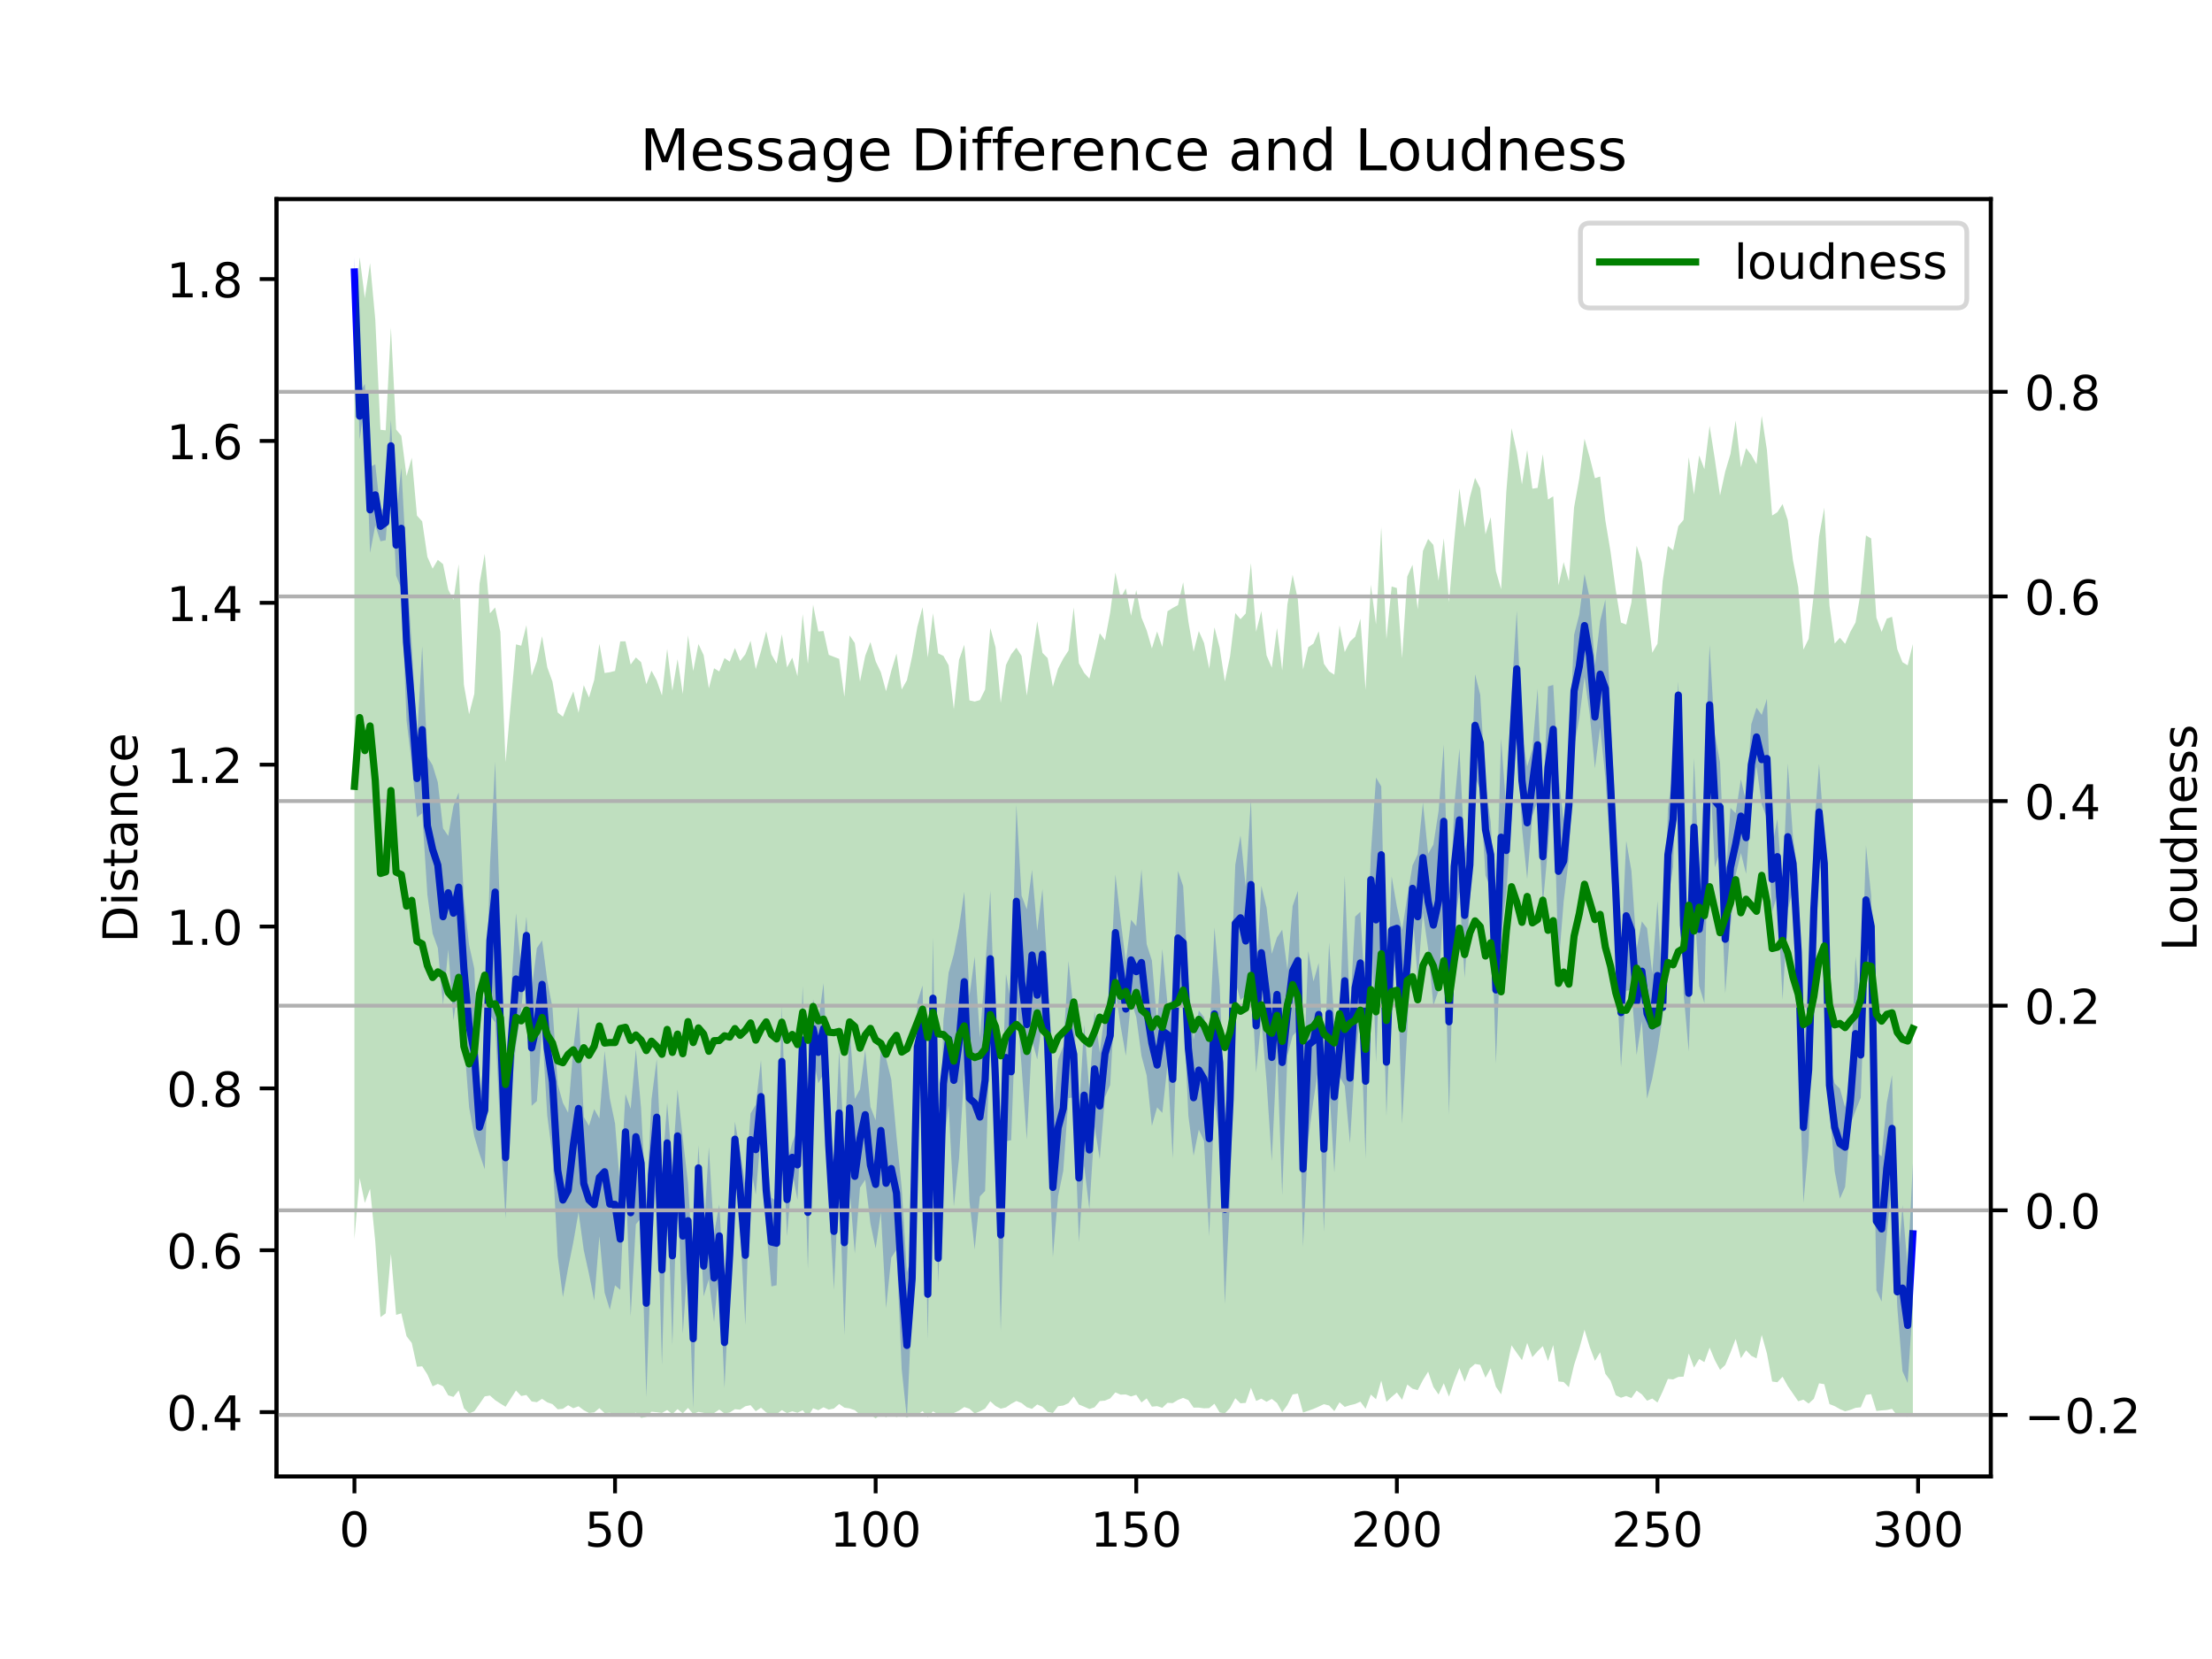 <?xml version="1.0" encoding="utf-8" standalone="no"?>
<!DOCTYPE svg PUBLIC "-//W3C//DTD SVG 1.1//EN"
  "http://www.w3.org/Graphics/SVG/1.1/DTD/svg11.dtd">
<!-- Created with matplotlib (https://matplotlib.org/) -->
<svg height="345.6pt" version="1.1" viewBox="0 0 460.8 345.6" width="460.8pt" xmlns="http://www.w3.org/2000/svg" xmlns:xlink="http://www.w3.org/1999/xlink">
 <defs>
  <style type="text/css">
*{stroke-linecap:butt;stroke-linejoin:round;}
  </style>
 </defs>
 <g id="figure_1">
  <g id="patch_1">
   <path d="M 0 345.6 
L 460.8 345.6 
L 460.8 0 
L 0 0 
z
" style="fill:#ffffff;"/>
  </g>
  <g id="axes_1">
   <g id="patch_2">
    <path d="M 57.6 307.584 
L 414.72 307.584 
L 414.72 41.472 
L 57.6 41.472 
z
" style="fill:#ffffff;"/>
   </g>
   <g id="PolyCollection_1">
    <path clip-path="url(#pbc99de4f28)" d="M 73.833 53.568 
L 73.833 59.737 
L 74.919 91.558 
L 76.004 84.07 
L 77.09 115.201 
L 78.176 109.445 
L 79.262 112.767 
L 80.348 112.531 
L 81.433 98.295 
L 82.519 119.918 
L 83.605 122.647 
L 84.691 150.096 
L 85.777 159.094 
L 86.862 170.269 
L 87.948 169.411 
L 89.034 186.426 
L 90.12 194.457 
L 91.206 197.496 
L 92.291 209.379 
L 93.377 197.805 
L 94.463 212.586 
L 95.549 204.524 
L 96.635 216.382 
L 97.72 230.644 
L 98.806 236.738 
L 99.892 240.378 
L 100.978 243.595 
L 102.064 211.461 
L 103.149 213.001 
L 104.235 236.233 
L 105.321 253.827 
L 106.407 228.676 
L 107.493 217.633 
L 108.578 210.438 
L 109.664 198.812 
L 110.75 230.37 
L 111.836 229.384 
L 112.922 214.22 
L 114.007 232.459 
L 115.093 240.776 
L 116.179 261.682 
L 117.265 270.226 
L 118.351 264.156 
L 119.436 258.757 
L 120.522 252.538 
L 121.608 260.438 
L 122.694 265.383 
L 123.78 270.924 
L 124.865 257.536 
L 125.951 269.268 
L 127.037 272.848 
L 128.123 267.759 
L 129.209 268.69 
L 130.294 243.684 
L 131.38 274.262 
L 132.466 255.049 
L 133.552 253.743 
L 134.638 291.062 
L 135.723 260.437 
L 136.809 244.808 
L 137.895 284.383 
L 138.981 246.43 
L 140.067 280.224 
L 141.152 246.297 
L 142.238 277.899 
L 143.324 262.163 
L 144.41 293.431 
L 145.496 248.064 
L 146.581 270.065 
L 147.667 266.482 
L 148.753 275.426 
L 149.839 264.032 
L 150.925 289.123 
L 152.01 267.331 
L 153.096 240.979 
L 154.182 256.07 
L 155.268 276.076 
L 156.354 242.865 
L 157.439 248.862 
L 158.525 236.04 
L 159.611 255.859 
L 160.697 267.983 
L 161.783 267.739 
L 162.868 232.753 
L 163.954 257.519 
L 165.04 244.145 
L 166.126 249.942 
L 167.212 227.886 
L 168.297 264.381 
L 169.383 220.401 
L 170.469 225.676 
L 171.555 223.719 
L 172.641 249.435 
L 173.726 268.703 
L 174.812 245.009 
L 175.898 278.115 
L 176.984 247.629 
L 178.07 261.166 
L 179.155 247.412 
L 180.241 245.765 
L 181.327 254.879 
L 182.413 260.084 
L 183.499 252.568 
L 184.584 272.53 
L 185.67 261.987 
L 186.756 260.324 
L 187.842 285.262 
L 188.928 295.488 
L 190.013 271.463 
L 191.099 227.422 
L 192.185 221.181 
L 193.271 279.077 
L 194.357 220.771 
L 195.442 267.313 
L 196.528 238.992 
L 197.614 230.323 
L 198.7 251.339 
L 199.786 241.298 
L 200.871 223.249 
L 201.957 250.2 
L 203.043 260.279 
L 204.129 249.234 
L 205.215 248.097 
L 206.3 213.919 
L 207.386 233.477 
L 208.472 277.323 
L 209.558 237.732 
L 210.644 237.535 
L 211.729 207.894 
L 212.815 222.218 
L 213.901 237.431 
L 214.987 216.71 
L 216.073 220.693 
L 217.158 212.427 
L 218.244 231.186 
L 219.33 261.861 
L 220.416 249.23 
L 221.502 243.885 
L 222.587 228.75 
L 223.673 228.616 
L 224.759 258.767 
L 225.845 242.82 
L 226.931 251.941 
L 228.016 234.724 
L 229.102 241.492 
L 230.188 228.535 
L 231.274 226.026 
L 232.36 206.393 
L 233.445 213.742 
L 234.531 219.939 
L 235.617 208.344 
L 236.703 211.886 
L 237.789 219.941 
L 238.875 224.037 
L 239.96 234.532 
L 241.046 230.68 
L 242.132 231.839 
L 243.218 221.825 
L 244.304 241.332 
L 245.389 209.385 
L 246.475 208.135 
L 247.561 232.465 
L 248.647 240.779 
L 249.733 235.333 
L 250.818 237.662 
L 251.904 257.512 
L 252.99 229.248 
L 254.076 237.321 
L 255.162 271.647 
L 256.247 249.43 
L 257.333 204.591 
L 258.419 208.364 
L 259.505 207.331 
L 260.591 202.2 
L 261.676 223.441 
L 262.762 212.411 
L 263.848 225.388 
L 264.934 241.849 
L 266.02 219.012 
L 267.105 248.992 
L 268.191 219.902 
L 269.277 215.798 
L 270.363 214.61 
L 271.449 259.768 
L 272.534 237.286 
L 273.62 229.223 
L 274.706 222.115 
L 275.792 256.622 
L 276.878 225.87 
L 277.963 244.271 
L 279.049 224.245 
L 280.135 226.216 
L 281.221 238.151 
L 282.307 220.572 
L 283.392 211.265 
L 284.478 241.393 
L 285.564 188.448 
L 286.65 221.276 
L 287.736 192.319 
L 288.821 232.566 
L 289.907 204.975 
L 290.993 197.918 
L 292.079 234.147 
L 293.165 214.634 
L 294.25 189.853 
L 295.336 203.971 
L 296.422 190.138 
L 297.508 197.696 
L 298.594 209.467 
L 299.679 206.349 
L 300.765 187.122 
L 301.851 232.216 
L 302.937 192.871 
L 304.023 185.704 
L 305.108 203.705 
L 306.194 188.212 
L 307.28 161.751 
L 308.366 164.654 
L 309.452 182.388 
L 310.537 184.956 
L 311.623 221.587 
L 312.709 194.912 
L 313.795 185.794 
L 314.881 170.636 
L 315.966 151.425 
L 317.052 172.449 
L 318.138 183.133 
L 319.224 169.933 
L 320.31 166.843 
L 321.395 188.446 
L 322.481 176.675 
L 323.567 161.162 
L 324.653 201.389 
L 325.739 187.808 
L 326.824 178.812 
L 327.91 155.556 
L 328.996 149.614 
L 330.082 141.063 
L 331.168 148.84 
L 332.253 160.076 
L 333.339 151.532 
L 334.425 161.97 
L 335.511 178.139 
L 336.597 199.556 
L 337.682 222.336 
L 338.768 206.404 
L 339.854 206.21 
L 340.94 219.783 
L 342.026 212.692 
L 343.111 228.88 
L 344.197 224.639 
L 345.283 218.774 
L 346.369 211.732 
L 347.455 187.818 
L 348.54 180.603 
L 349.626 147.627 
L 350.712 206.92 
L 351.798 219.011 
L 352.884 186.733 
L 353.969 205.423 
L 355.055 208.981 
L 356.141 159.328 
L 357.227 180.704 
L 358.313 177.398 
L 359.398 206.963 
L 360.484 193.141 
L 361.57 182.275 
L 362.656 177.688 
L 363.742 182.043 
L 364.827 167.768 
L 365.913 159.614 
L 366.999 167.569 
L 368.085 170.453 
L 369.171 189.996 
L 370.256 186.31 
L 371.342 208.249 
L 372.428 189.57 
L 373.514 185.271 
L 374.6 214.637 
L 375.685 250.601 
L 376.771 238.736 
L 377.857 205.572 
L 378.943 179.172 
L 380.029 186.086 
L 381.114 230.489 
L 382.2 244.022 
L 383.286 249.706 
L 384.372 247.258 
L 385.458 234.217 
L 386.543 231.402 
L 387.629 228.652 
L 388.715 198.799 
L 389.801 199.464 
L 390.887 268.788 
L 391.972 271.136 
L 393.058 256.982 
L 394.144 246.195 
L 395.23 272.2 
L 396.316 285.629 
L 397.401 288.111 
L 398.487 271.769 
L 398.487 242.288 
L 398.487 242.288 
L 397.401 264.101 
L 396.316 251.042 
L 395.23 266.014 
L 394.144 223.943 
L 393.058 229.705 
L 391.972 240.889 
L 390.887 240.029 
L 389.801 186.55 
L 388.715 176.129 
L 387.629 210.895 
L 386.543 199.246 
L 385.458 224.566 
L 384.372 230.696 
L 383.286 226.781 
L 382.2 225.709 
L 381.114 221.651 
L 380.029 173.663 
L 378.943 159.145 
L 377.857 173.168 
L 376.771 207.016 
L 375.685 219.122 
L 374.6 182.124 
L 373.514 174.512 
L 372.428 159.036 
L 371.342 185.324 
L 370.256 170.603 
L 369.171 176.334 
L 368.085 145.58 
L 366.999 148.914 
L 365.913 147.434 
L 364.827 150.88 
L 363.742 166.96 
L 362.656 162.337 
L 361.57 169.395 
L 360.484 168.307 
L 359.398 184.357 
L 358.313 158.781 
L 357.227 152.88 
L 356.141 134.334 
L 355.055 163.261 
L 353.969 181.742 
L 352.884 157.885 
L 351.798 194.821 
L 350.712 178.424 
L 349.626 141.974 
L 348.54 160.704 
L 347.455 168.353 
L 346.369 208.007 
L 345.283 187.678 
L 344.197 202.773 
L 343.111 193.387 
L 342.026 191.947 
L 340.94 197.594 
L 339.854 181.392 
L 338.768 175.149 
L 337.682 199.549 
L 336.597 171.608 
L 335.511 148.749 
L 334.425 124.92 
L 333.339 129.349 
L 332.253 138.645 
L 331.168 124.606 
L 330.082 119.574 
L 328.996 127.995 
L 327.91 132.249 
L 326.824 156.702 
L 325.739 170.95 
L 324.653 161.628 
L 323.567 142.677 
L 322.481 142.998 
L 321.395 168.47 
L 320.31 143.478 
L 319.224 156.034 
L 318.138 159.678 
L 317.052 152.786 
L 315.966 127.239 
L 314.881 144.671 
L 313.795 168.55 
L 312.709 153.894 
L 311.623 190.861 
L 310.537 171.193 
L 309.452 163.29 
L 308.366 144.757 
L 307.28 140.441 
L 306.194 172.134 
L 305.108 177.683 
L 304.023 155.897 
L 302.937 168.126 
L 301.851 193.493 
L 300.765 155.065 
L 299.679 168.939 
L 298.594 175.951 
L 297.508 177.847 
L 296.422 167.169 
L 295.336 177.962 
L 294.25 180.266 
L 293.165 186.688 
L 292.079 193.732 
L 290.993 188.857 
L 289.907 182.577 
L 288.821 209.964 
L 287.736 163.803 
L 286.65 161.971 
L 285.564 178.056 
L 284.478 209.071 
L 283.392 189.936 
L 282.307 190.948 
L 281.221 211.015 
L 280.135 182.422 
L 279.049 212.989 
L 277.963 212.701 
L 276.878 196.332 
L 275.792 222.109 
L 274.706 200.577 
L 273.62 204.465 
L 272.534 198.131 
L 271.449 227.26 
L 270.363 185.588 
L 269.277 188.743 
L 268.191 202.021 
L 267.105 193.668 
L 266.02 195.31 
L 264.934 198.701 
L 263.848 189.088 
L 262.762 184.542 
L 261.676 203.959 
L 260.591 166.342 
L 259.505 184.725 
L 258.419 174.022 
L 257.333 180.135 
L 256.247 208.774 
L 255.162 232.22 
L 254.076 205.357 
L 252.99 193.195 
L 251.904 216.885 
L 250.818 211.873 
L 249.733 210.509 
L 248.647 216.566 
L 247.561 204.347 
L 246.475 184.605 
L 245.389 181.424 
L 244.304 208.322 
L 243.218 209.192 
L 242.132 197.681 
L 241.046 213.061 
L 239.96 200.104 
L 238.875 196.666 
L 237.789 181.084 
L 236.703 192.938 
L 235.617 191.592 
L 234.531 200.454 
L 233.445 191.541 
L 232.36 182.163 
L 231.274 205.476 
L 230.188 210.53 
L 229.102 219.282 
L 228.016 210.627 
L 226.931 227.159 
L 225.845 213.479 
L 224.759 232.024 
L 223.673 210.665 
L 222.587 200.193 
L 221.502 217.929 
L 220.416 220.709 
L 219.33 232.861 
L 218.244 202.689 
L 217.158 185.158 
L 216.073 193.917 
L 214.987 181.185 
L 213.901 189.444 
L 212.815 186.596 
L 211.729 167.622 
L 210.644 208.998 
L 209.558 202.86 
L 208.472 237.2 
L 207.386 216.877 
L 206.3 185.538 
L 205.215 201.946 
L 204.129 216.166 
L 203.043 199.291 
L 201.957 207.438 
L 200.871 185.765 
L 199.786 193.158 
L 198.7 198.774 
L 197.614 202.623 
L 196.528 212.49 
L 195.442 256.931 
L 194.357 195.122 
L 193.271 260.162 
L 192.185 205.294 
L 191.099 208.711 
L 190.013 261.194 
L 188.928 265.055 
L 187.842 247.451 
L 186.756 236.773 
L 185.67 224.871 
L 184.584 220.466 
L 183.499 218.44 
L 182.413 233.391 
L 181.327 230.567 
L 180.241 218.656 
L 179.155 226.929 
L 178.07 228.929 
L 176.984 214.008 
L 175.898 239.598 
L 174.812 218.706 
L 173.726 244.326 
L 172.641 227.774 
L 171.555 204.805 
L 170.469 212.761 
L 169.383 208.176 
L 168.297 240.739 
L 167.212 205.401 
L 166.126 235.394 
L 165.04 238.05 
L 163.954 242.272 
L 162.868 209.485 
L 161.783 250.226 
L 160.697 249.489 
L 159.611 240.108 
L 158.525 220.852 
L 157.439 230.107 
L 156.354 231.959 
L 155.268 246.917 
L 154.182 239.784 
L 153.096 233.662 
L 152.01 255.178 
L 150.925 270.214 
L 149.839 250.897 
L 148.753 257.025 
L 147.667 238.932 
L 146.581 257.438 
L 145.496 238.54 
L 144.41 264.315 
L 143.324 246.424 
L 142.238 237.088 
L 141.152 226.968 
L 140.067 242.992 
L 138.981 229.738 
L 137.895 244.691 
L 136.809 220.655 
L 135.723 228.993 
L 134.638 251.913 
L 133.552 230.921 
L 132.466 218.557 
L 131.38 230.994 
L 130.294 227.904 
L 129.209 247.543 
L 128.123 234.026 
L 127.037 228.816 
L 125.951 218.934 
L 124.865 232.996 
L 123.78 231.041 
L 122.694 234.534 
L 121.608 232.662 
L 120.522 209.297 
L 119.436 218.294 
L 118.351 231.803 
L 117.265 229.743 
L 116.179 225.849 
L 115.093 209.912 
L 114.007 204.255 
L 112.922 195.91 
L 111.836 197.51 
L 110.75 206.216 
L 109.664 190.94 
L 108.578 201.438 
L 107.493 190.241 
L 106.407 207.187 
L 105.321 228.518 
L 104.235 192.529 
L 103.149 158.671 
L 102.064 180.395 
L 100.978 219.011 
L 99.892 229.257 
L 98.806 201.765 
L 97.72 196.862 
L 96.635 187.261 
L 95.549 165.091 
L 94.463 167.884 
L 93.377 174.142 
L 92.291 172.556 
L 91.206 162.969 
L 90.12 159.436 
L 89.034 157.599 
L 87.948 134.582 
L 86.862 154.078 
L 85.777 134.63 
L 84.691 117.461 
L 83.605 97.482 
L 82.519 107.189 
L 81.433 87.453 
L 80.348 105.161 
L 79.262 106.5 
L 78.176 96.736 
L 77.09 97.223 
L 76.004 79.982 
L 74.919 81.81 
L 73.833 53.568 
z
" style="fill:#0000ff;fill-opacity:0.25;"/>
   </g>
   <g id="matplotlib.axis_1">
    <g id="xtick_1">
     <g id="line2d_1">
      <defs>
       <path d="M 0 0 
L 0 3.5 
" id="m677009bd2a" style="stroke:#000000;stroke-width:0.8;"/>
      </defs>
      <g>
       <use style="stroke:#000000;stroke-width:0.8;" x="73.833" xlink:href="#m677009bd2a" y="307.584"/>
      </g>
     </g>
     <g id="text_1">
      <!-- 0 -->
      <defs>
       <path d="M 31.781 66.406 
Q 24.172 66.406 20.328 58.906 
Q 16.5 51.422 16.5 36.375 
Q 16.5 21.391 20.328 13.891 
Q 24.172 6.391 31.781 6.391 
Q 39.453 6.391 43.281 13.891 
Q 47.125 21.391 47.125 36.375 
Q 47.125 51.422 43.281 58.906 
Q 39.453 66.406 31.781 66.406 
z
M 31.781 74.219 
Q 44.047 74.219 50.516 64.516 
Q 56.984 54.828 56.984 36.375 
Q 56.984 17.969 50.516 8.266 
Q 44.047 -1.422 31.781 -1.422 
Q 19.531 -1.422 13.062 8.266 
Q 6.594 17.969 6.594 36.375 
Q 6.594 54.828 13.062 64.516 
Q 19.531 74.219 31.781 74.219 
z
" id="DejaVuSans-48"/>
      </defs>
      <g transform="translate(70.651 322.182)scale(0.1 -0.1)">
       <use xlink:href="#DejaVuSans-48"/>
      </g>
     </g>
    </g>
    <g id="xtick_2">
     <g id="line2d_2">
      <g>
       <use style="stroke:#000000;stroke-width:0.8;" x="128.123" xlink:href="#m677009bd2a" y="307.584"/>
      </g>
     </g>
     <g id="text_2">
      <!-- 50 -->
      <defs>
       <path d="M 10.797 72.906 
L 49.516 72.906 
L 49.516 64.594 
L 19.828 64.594 
L 19.828 46.734 
Q 21.969 47.469 24.109 47.828 
Q 26.266 48.188 28.422 48.188 
Q 40.625 48.188 47.75 41.5 
Q 54.891 34.812 54.891 23.391 
Q 54.891 11.625 47.562 5.094 
Q 40.234 -1.422 26.906 -1.422 
Q 22.312 -1.422 17.547 -0.641 
Q 12.797 0.141 7.719 1.703 
L 7.719 11.625 
Q 12.109 9.234 16.797 8.062 
Q 21.484 6.891 26.703 6.891 
Q 35.156 6.891 40.078 11.328 
Q 45.016 15.766 45.016 23.391 
Q 45.016 31 40.078 35.438 
Q 35.156 39.891 26.703 39.891 
Q 22.75 39.891 18.812 39.016 
Q 14.891 38.141 10.797 36.281 
z
" id="DejaVuSans-53"/>
      </defs>
      <g transform="translate(121.76 322.182)scale(0.1 -0.1)">
       <use xlink:href="#DejaVuSans-53"/>
       <use x="63.623" xlink:href="#DejaVuSans-48"/>
      </g>
     </g>
    </g>
    <g id="xtick_3">
     <g id="line2d_3">
      <g>
       <use style="stroke:#000000;stroke-width:0.8;" x="182.413" xlink:href="#m677009bd2a" y="307.584"/>
      </g>
     </g>
     <g id="text_3">
      <!-- 100 -->
      <defs>
       <path d="M 12.406 8.297 
L 28.516 8.297 
L 28.516 63.922 
L 10.984 60.406 
L 10.984 69.391 
L 28.422 72.906 
L 38.281 72.906 
L 38.281 8.297 
L 54.391 8.297 
L 54.391 0 
L 12.406 0 
z
" id="DejaVuSans-49"/>
      </defs>
      <g transform="translate(172.869 322.182)scale(0.1 -0.1)">
       <use xlink:href="#DejaVuSans-49"/>
       <use x="63.623" xlink:href="#DejaVuSans-48"/>
       <use x="127.246" xlink:href="#DejaVuSans-48"/>
      </g>
     </g>
    </g>
    <g id="xtick_4">
     <g id="line2d_4">
      <g>
       <use style="stroke:#000000;stroke-width:0.8;" x="236.703" xlink:href="#m677009bd2a" y="307.584"/>
      </g>
     </g>
     <g id="text_4">
      <!-- 150 -->
      <g transform="translate(227.159 322.182)scale(0.1 -0.1)">
       <use xlink:href="#DejaVuSans-49"/>
       <use x="63.623" xlink:href="#DejaVuSans-53"/>
       <use x="127.246" xlink:href="#DejaVuSans-48"/>
      </g>
     </g>
    </g>
    <g id="xtick_5">
     <g id="line2d_5">
      <g>
       <use style="stroke:#000000;stroke-width:0.8;" x="290.993" xlink:href="#m677009bd2a" y="307.584"/>
      </g>
     </g>
     <g id="text_5">
      <!-- 200 -->
      <defs>
       <path d="M 19.188 8.297 
L 53.609 8.297 
L 53.609 0 
L 7.328 0 
L 7.328 8.297 
Q 12.938 14.109 22.625 23.891 
Q 32.328 33.688 34.812 36.531 
Q 39.547 41.844 41.422 45.531 
Q 43.312 49.219 43.312 52.781 
Q 43.312 58.594 39.234 62.25 
Q 35.156 65.922 28.609 65.922 
Q 23.969 65.922 18.812 64.312 
Q 13.672 62.703 7.812 59.422 
L 7.812 69.391 
Q 13.766 71.781 18.938 73 
Q 24.125 74.219 28.422 74.219 
Q 39.75 74.219 46.484 68.547 
Q 53.219 62.891 53.219 53.422 
Q 53.219 48.922 51.531 44.891 
Q 49.859 40.875 45.406 35.406 
Q 44.188 33.984 37.641 27.219 
Q 31.109 20.453 19.188 8.297 
z
" id="DejaVuSans-50"/>
      </defs>
      <g transform="translate(281.449 322.182)scale(0.1 -0.1)">
       <use xlink:href="#DejaVuSans-50"/>
       <use x="63.623" xlink:href="#DejaVuSans-48"/>
       <use x="127.246" xlink:href="#DejaVuSans-48"/>
      </g>
     </g>
    </g>
    <g id="xtick_6">
     <g id="line2d_6">
      <g>
       <use style="stroke:#000000;stroke-width:0.8;" x="345.283" xlink:href="#m677009bd2a" y="307.584"/>
      </g>
     </g>
     <g id="text_6">
      <!-- 250 -->
      <g transform="translate(335.739 322.182)scale(0.1 -0.1)">
       <use xlink:href="#DejaVuSans-50"/>
       <use x="63.623" xlink:href="#DejaVuSans-53"/>
       <use x="127.246" xlink:href="#DejaVuSans-48"/>
      </g>
     </g>
    </g>
    <g id="xtick_7">
     <g id="line2d_7">
      <g>
       <use style="stroke:#000000;stroke-width:0.8;" x="399.573" xlink:href="#m677009bd2a" y="307.584"/>
      </g>
     </g>
     <g id="text_7">
      <!-- 300 -->
      <defs>
       <path d="M 40.578 39.312 
Q 47.656 37.797 51.625 33 
Q 55.609 28.219 55.609 21.188 
Q 55.609 10.406 48.188 4.484 
Q 40.766 -1.422 27.094 -1.422 
Q 22.516 -1.422 17.656 -0.516 
Q 12.797 0.391 7.625 2.203 
L 7.625 11.719 
Q 11.719 9.328 16.594 8.109 
Q 21.484 6.891 26.812 6.891 
Q 36.078 6.891 40.938 10.547 
Q 45.797 14.203 45.797 21.188 
Q 45.797 27.641 41.281 31.266 
Q 36.766 34.906 28.719 34.906 
L 20.219 34.906 
L 20.219 43.016 
L 29.109 43.016 
Q 36.375 43.016 40.234 45.922 
Q 44.094 48.828 44.094 54.297 
Q 44.094 59.906 40.109 62.906 
Q 36.141 65.922 28.719 65.922 
Q 24.656 65.922 20.016 65.031 
Q 15.375 64.156 9.812 62.312 
L 9.812 71.094 
Q 15.438 72.656 20.344 73.438 
Q 25.25 74.219 29.594 74.219 
Q 40.828 74.219 47.359 69.109 
Q 53.906 64.016 53.906 55.328 
Q 53.906 49.266 50.438 45.094 
Q 46.969 40.922 40.578 39.312 
z
" id="DejaVuSans-51"/>
      </defs>
      <g transform="translate(390.029 322.182)scale(0.1 -0.1)">
       <use xlink:href="#DejaVuSans-51"/>
       <use x="63.623" xlink:href="#DejaVuSans-48"/>
       <use x="127.246" xlink:href="#DejaVuSans-48"/>
      </g>
     </g>
    </g>
   </g>
   <g id="matplotlib.axis_2">
    <g id="ytick_1">
     <g id="line2d_8">
      <defs>
       <path d="M 0 0 
L -3.5 0 
" id="m590a9c548d" style="stroke:#000000;stroke-width:0.8;"/>
      </defs>
      <g>
       <use style="stroke:#000000;stroke-width:0.8;" x="57.6" xlink:href="#m590a9c548d" y="294.174"/>
      </g>
     </g>
     <g id="text_8">
      <!-- 0.4 -->
      <defs>
       <path d="M 10.688 12.406 
L 21 12.406 
L 21 0 
L 10.688 0 
z
" id="DejaVuSans-46"/>
       <path d="M 37.797 64.312 
L 12.891 25.391 
L 37.797 25.391 
z
M 35.203 72.906 
L 47.609 72.906 
L 47.609 25.391 
L 58.016 25.391 
L 58.016 17.188 
L 47.609 17.188 
L 47.609 0 
L 37.797 0 
L 37.797 17.188 
L 4.891 17.188 
L 4.891 26.703 
z
" id="DejaVuSans-52"/>
      </defs>
      <g transform="translate(34.697 297.973)scale(0.1 -0.1)">
       <use xlink:href="#DejaVuSans-48"/>
       <use x="63.623" xlink:href="#DejaVuSans-46"/>
       <use x="95.41" xlink:href="#DejaVuSans-52"/>
      </g>
     </g>
    </g>
    <g id="ytick_2">
     <g id="line2d_9">
      <g>
       <use style="stroke:#000000;stroke-width:0.8;" x="57.6" xlink:href="#m590a9c548d" y="260.455"/>
      </g>
     </g>
     <g id="text_9">
      <!-- 0.6 -->
      <defs>
       <path d="M 33.016 40.375 
Q 26.375 40.375 22.484 35.828 
Q 18.609 31.297 18.609 23.391 
Q 18.609 15.531 22.484 10.953 
Q 26.375 6.391 33.016 6.391 
Q 39.656 6.391 43.531 10.953 
Q 47.406 15.531 47.406 23.391 
Q 47.406 31.297 43.531 35.828 
Q 39.656 40.375 33.016 40.375 
z
M 52.594 71.297 
L 52.594 62.312 
Q 48.875 64.062 45.094 64.984 
Q 41.312 65.922 37.594 65.922 
Q 27.828 65.922 22.672 59.328 
Q 17.531 52.734 16.797 39.406 
Q 19.672 43.656 24.016 45.922 
Q 28.375 48.188 33.594 48.188 
Q 44.578 48.188 50.953 41.516 
Q 57.328 34.859 57.328 23.391 
Q 57.328 12.156 50.688 5.359 
Q 44.047 -1.422 33.016 -1.422 
Q 20.359 -1.422 13.672 8.266 
Q 6.984 17.969 6.984 36.375 
Q 6.984 53.656 15.188 63.938 
Q 23.391 74.219 37.203 74.219 
Q 40.922 74.219 44.703 73.484 
Q 48.484 72.75 52.594 71.297 
z
" id="DejaVuSans-54"/>
      </defs>
      <g transform="translate(34.697 264.254)scale(0.1 -0.1)">
       <use xlink:href="#DejaVuSans-48"/>
       <use x="63.623" xlink:href="#DejaVuSans-46"/>
       <use x="95.41" xlink:href="#DejaVuSans-54"/>
      </g>
     </g>
    </g>
    <g id="ytick_3">
     <g id="line2d_10">
      <g>
       <use style="stroke:#000000;stroke-width:0.8;" x="57.6" xlink:href="#m590a9c548d" y="226.736"/>
      </g>
     </g>
     <g id="text_10">
      <!-- 0.8 -->
      <defs>
       <path d="M 31.781 34.625 
Q 24.75 34.625 20.719 30.859 
Q 16.703 27.094 16.703 20.516 
Q 16.703 13.922 20.719 10.156 
Q 24.75 6.391 31.781 6.391 
Q 38.812 6.391 42.859 10.172 
Q 46.922 13.969 46.922 20.516 
Q 46.922 27.094 42.891 30.859 
Q 38.875 34.625 31.781 34.625 
z
M 21.922 38.812 
Q 15.578 40.375 12.031 44.719 
Q 8.5 49.078 8.5 55.328 
Q 8.5 64.062 14.719 69.141 
Q 20.953 74.219 31.781 74.219 
Q 42.672 74.219 48.875 69.141 
Q 55.078 64.062 55.078 55.328 
Q 55.078 49.078 51.531 44.719 
Q 48 40.375 41.703 38.812 
Q 48.828 37.156 52.797 32.312 
Q 56.781 27.484 56.781 20.516 
Q 56.781 9.906 50.312 4.234 
Q 43.844 -1.422 31.781 -1.422 
Q 19.734 -1.422 13.25 4.234 
Q 6.781 9.906 6.781 20.516 
Q 6.781 27.484 10.781 32.312 
Q 14.797 37.156 21.922 38.812 
z
M 18.312 54.391 
Q 18.312 48.734 21.844 45.562 
Q 25.391 42.391 31.781 42.391 
Q 38.141 42.391 41.719 45.562 
Q 45.312 48.734 45.312 54.391 
Q 45.312 60.062 41.719 63.234 
Q 38.141 66.406 31.781 66.406 
Q 25.391 66.406 21.844 63.234 
Q 18.312 60.062 18.312 54.391 
z
" id="DejaVuSans-56"/>
      </defs>
      <g transform="translate(34.697 230.535)scale(0.1 -0.1)">
       <use xlink:href="#DejaVuSans-48"/>
       <use x="63.623" xlink:href="#DejaVuSans-46"/>
       <use x="95.41" xlink:href="#DejaVuSans-56"/>
      </g>
     </g>
    </g>
    <g id="ytick_4">
     <g id="line2d_11">
      <g>
       <use style="stroke:#000000;stroke-width:0.8;" x="57.6" xlink:href="#m590a9c548d" y="193.017"/>
      </g>
     </g>
     <g id="text_11">
      <!-- 1.0 -->
      <g transform="translate(34.697 196.816)scale(0.1 -0.1)">
       <use xlink:href="#DejaVuSans-49"/>
       <use x="63.623" xlink:href="#DejaVuSans-46"/>
       <use x="95.41" xlink:href="#DejaVuSans-48"/>
      </g>
     </g>
    </g>
    <g id="ytick_5">
     <g id="line2d_12">
      <g>
       <use style="stroke:#000000;stroke-width:0.8;" x="57.6" xlink:href="#m590a9c548d" y="159.298"/>
      </g>
     </g>
     <g id="text_12">
      <!-- 1.2 -->
      <g transform="translate(34.697 163.097)scale(0.1 -0.1)">
       <use xlink:href="#DejaVuSans-49"/>
       <use x="63.623" xlink:href="#DejaVuSans-46"/>
       <use x="95.41" xlink:href="#DejaVuSans-50"/>
      </g>
     </g>
    </g>
    <g id="ytick_6">
     <g id="line2d_13">
      <g>
       <use style="stroke:#000000;stroke-width:0.8;" x="57.6" xlink:href="#m590a9c548d" y="125.579"/>
      </g>
     </g>
     <g id="text_13">
      <!-- 1.4 -->
      <g transform="translate(34.697 129.378)scale(0.1 -0.1)">
       <use xlink:href="#DejaVuSans-49"/>
       <use x="63.623" xlink:href="#DejaVuSans-46"/>
       <use x="95.41" xlink:href="#DejaVuSans-52"/>
      </g>
     </g>
    </g>
    <g id="ytick_7">
     <g id="line2d_14">
      <g>
       <use style="stroke:#000000;stroke-width:0.8;" x="57.6" xlink:href="#m590a9c548d" y="91.86"/>
      </g>
     </g>
     <g id="text_14">
      <!-- 1.6 -->
      <g transform="translate(34.697 95.659)scale(0.1 -0.1)">
       <use xlink:href="#DejaVuSans-49"/>
       <use x="63.623" xlink:href="#DejaVuSans-46"/>
       <use x="95.41" xlink:href="#DejaVuSans-54"/>
      </g>
     </g>
    </g>
    <g id="ytick_8">
     <g id="line2d_15">
      <g>
       <use style="stroke:#000000;stroke-width:0.8;" x="57.6" xlink:href="#m590a9c548d" y="58.141"/>
      </g>
     </g>
     <g id="text_15">
      <!-- 1.8 -->
      <g transform="translate(34.697 61.94)scale(0.1 -0.1)">
       <use xlink:href="#DejaVuSans-49"/>
       <use x="63.623" xlink:href="#DejaVuSans-46"/>
       <use x="95.41" xlink:href="#DejaVuSans-56"/>
      </g>
     </g>
    </g>
    <g id="text_16">
     <!-- Distance -->
     <defs>
      <path d="M 19.672 64.797 
L 19.672 8.109 
L 31.594 8.109 
Q 46.688 8.109 53.688 14.938 
Q 60.688 21.781 60.688 36.531 
Q 60.688 51.172 53.688 57.984 
Q 46.688 64.797 31.594 64.797 
z
M 9.812 72.906 
L 30.078 72.906 
Q 51.266 72.906 61.172 64.094 
Q 71.094 55.281 71.094 36.531 
Q 71.094 17.672 61.125 8.828 
Q 51.172 0 30.078 0 
L 9.812 0 
z
" id="DejaVuSans-68"/>
      <path d="M 9.422 54.688 
L 18.406 54.688 
L 18.406 0 
L 9.422 0 
z
M 9.422 75.984 
L 18.406 75.984 
L 18.406 64.594 
L 9.422 64.594 
z
" id="DejaVuSans-105"/>
      <path d="M 44.281 53.078 
L 44.281 44.578 
Q 40.484 46.531 36.375 47.5 
Q 32.281 48.484 27.875 48.484 
Q 21.188 48.484 17.844 46.438 
Q 14.5 44.391 14.5 40.281 
Q 14.5 37.156 16.891 35.375 
Q 19.281 33.594 26.516 31.984 
L 29.594 31.297 
Q 39.156 29.25 43.188 25.516 
Q 47.219 21.781 47.219 15.094 
Q 47.219 7.469 41.188 3.016 
Q 35.156 -1.422 24.609 -1.422 
Q 20.219 -1.422 15.453 -0.562 
Q 10.688 0.297 5.422 2 
L 5.422 11.281 
Q 10.406 8.688 15.234 7.391 
Q 20.062 6.109 24.812 6.109 
Q 31.156 6.109 34.562 8.281 
Q 37.984 10.453 37.984 14.406 
Q 37.984 18.062 35.516 20.016 
Q 33.062 21.969 24.703 23.781 
L 21.578 24.516 
Q 13.234 26.266 9.516 29.906 
Q 5.812 33.547 5.812 39.891 
Q 5.812 47.609 11.281 51.797 
Q 16.75 56 26.812 56 
Q 31.781 56 36.172 55.266 
Q 40.578 54.547 44.281 53.078 
z
" id="DejaVuSans-115"/>
      <path d="M 18.312 70.219 
L 18.312 54.688 
L 36.812 54.688 
L 36.812 47.703 
L 18.312 47.703 
L 18.312 18.016 
Q 18.312 11.328 20.141 9.422 
Q 21.969 7.516 27.594 7.516 
L 36.812 7.516 
L 36.812 0 
L 27.594 0 
Q 17.188 0 13.234 3.875 
Q 9.281 7.766 9.281 18.016 
L 9.281 47.703 
L 2.688 47.703 
L 2.688 54.688 
L 9.281 54.688 
L 9.281 70.219 
z
" id="DejaVuSans-116"/>
      <path d="M 34.281 27.484 
Q 23.391 27.484 19.188 25 
Q 14.984 22.516 14.984 16.5 
Q 14.984 11.719 18.141 8.906 
Q 21.297 6.109 26.703 6.109 
Q 34.188 6.109 38.703 11.406 
Q 43.219 16.703 43.219 25.484 
L 43.219 27.484 
z
M 52.203 31.203 
L 52.203 0 
L 43.219 0 
L 43.219 8.297 
Q 40.141 3.328 35.547 0.953 
Q 30.953 -1.422 24.312 -1.422 
Q 15.922 -1.422 10.953 3.297 
Q 6 8.016 6 15.922 
Q 6 25.141 12.172 29.828 
Q 18.359 34.516 30.609 34.516 
L 43.219 34.516 
L 43.219 35.406 
Q 43.219 41.609 39.141 45 
Q 35.062 48.391 27.688 48.391 
Q 23 48.391 18.547 47.266 
Q 14.109 46.141 10.016 43.891 
L 10.016 52.203 
Q 14.938 54.109 19.578 55.047 
Q 24.219 56 28.609 56 
Q 40.484 56 46.344 49.844 
Q 52.203 43.703 52.203 31.203 
z
" id="DejaVuSans-97"/>
      <path d="M 54.891 33.016 
L 54.891 0 
L 45.906 0 
L 45.906 32.719 
Q 45.906 40.484 42.875 44.328 
Q 39.844 48.188 33.797 48.188 
Q 26.516 48.188 22.312 43.547 
Q 18.109 38.922 18.109 30.906 
L 18.109 0 
L 9.078 0 
L 9.078 54.688 
L 18.109 54.688 
L 18.109 46.188 
Q 21.344 51.125 25.703 53.562 
Q 30.078 56 35.797 56 
Q 45.219 56 50.047 50.172 
Q 54.891 44.344 54.891 33.016 
z
" id="DejaVuSans-110"/>
      <path d="M 48.781 52.594 
L 48.781 44.188 
Q 44.969 46.297 41.141 47.344 
Q 37.312 48.391 33.406 48.391 
Q 24.656 48.391 19.812 42.844 
Q 14.984 37.312 14.984 27.297 
Q 14.984 17.281 19.812 11.734 
Q 24.656 6.203 33.406 6.203 
Q 37.312 6.203 41.141 7.25 
Q 44.969 8.297 48.781 10.406 
L 48.781 2.094 
Q 45.016 0.344 40.984 -0.531 
Q 36.969 -1.422 32.422 -1.422 
Q 20.062 -1.422 12.781 6.344 
Q 5.516 14.109 5.516 27.297 
Q 5.516 40.672 12.859 48.328 
Q 20.219 56 33.016 56 
Q 37.156 56 41.109 55.141 
Q 45.062 54.297 48.781 52.594 
z
" id="DejaVuSans-99"/>
      <path d="M 56.203 29.594 
L 56.203 25.203 
L 14.891 25.203 
Q 15.484 15.922 20.484 11.062 
Q 25.484 6.203 34.422 6.203 
Q 39.594 6.203 44.453 7.469 
Q 49.312 8.734 54.109 11.281 
L 54.109 2.781 
Q 49.266 0.734 44.188 -0.344 
Q 39.109 -1.422 33.891 -1.422 
Q 20.797 -1.422 13.156 6.188 
Q 5.516 13.812 5.516 26.812 
Q 5.516 40.234 12.766 48.109 
Q 20.016 56 32.328 56 
Q 43.359 56 49.781 48.891 
Q 56.203 41.797 56.203 29.594 
z
M 47.219 32.234 
Q 47.125 39.594 43.094 43.984 
Q 39.062 48.391 32.422 48.391 
Q 24.906 48.391 20.391 44.141 
Q 15.875 39.891 15.188 32.172 
z
" id="DejaVuSans-101"/>
     </defs>
     <g transform="translate(28.617 196.391)rotate(-90)scale(0.1 -0.1)">
      <use xlink:href="#DejaVuSans-68"/>
      <use x="77.002" xlink:href="#DejaVuSans-105"/>
      <use x="104.785" xlink:href="#DejaVuSans-115"/>
      <use x="156.885" xlink:href="#DejaVuSans-116"/>
      <use x="196.094" xlink:href="#DejaVuSans-97"/>
      <use x="257.373" xlink:href="#DejaVuSans-110"/>
      <use x="320.752" xlink:href="#DejaVuSans-99"/>
      <use x="375.732" xlink:href="#DejaVuSans-101"/>
     </g>
    </g>
   </g>
   <g id="line2d_16">
    <path clip-path="url(#pbc99de4f28)" d="M 73.833 56.653 
L 74.919 86.684 
L 76.004 82.026 
L 77.09 106.212 
L 78.176 103.09 
L 79.262 109.633 
L 80.348 108.846 
L 81.433 92.874 
L 82.519 113.554 
L 83.605 110.065 
L 84.691 133.778 
L 85.777 146.862 
L 86.862 162.173 
L 87.948 151.997 
L 89.034 172.012 
L 90.12 176.946 
L 91.206 180.232 
L 92.291 190.968 
L 93.377 185.973 
L 94.463 190.235 
L 95.549 184.808 
L 96.635 201.822 
L 97.72 213.753 
L 98.806 219.251 
L 99.892 234.817 
L 100.978 231.303 
L 102.064 195.928 
L 103.149 185.836 
L 105.321 241.172 
L 106.407 217.932 
L 107.493 203.937 
L 108.578 205.938 
L 109.664 194.876 
L 110.75 218.293 
L 111.836 213.447 
L 112.922 205.065 
L 114.007 218.357 
L 115.093 225.344 
L 116.179 243.765 
L 117.265 249.985 
L 118.351 247.979 
L 119.436 238.526 
L 120.522 230.917 
L 121.608 246.55 
L 122.694 249.958 
L 123.78 250.982 
L 124.865 245.266 
L 125.951 244.101 
L 127.037 250.832 
L 128.123 250.893 
L 129.209 258.116 
L 130.294 235.794 
L 131.38 252.628 
L 132.466 236.803 
L 133.552 242.332 
L 134.638 271.488 
L 135.723 244.715 
L 136.809 232.731 
L 137.895 264.537 
L 138.981 238.084 
L 140.067 261.608 
L 141.152 236.633 
L 142.238 257.494 
L 143.324 254.293 
L 144.41 278.873 
L 145.496 243.302 
L 146.581 263.751 
L 147.667 252.707 
L 148.753 266.226 
L 149.839 257.464 
L 150.925 279.669 
L 152.01 261.255 
L 153.096 237.32 
L 154.182 247.927 
L 155.268 261.496 
L 156.354 237.412 
L 157.439 239.485 
L 158.525 228.446 
L 159.611 247.983 
L 160.697 258.736 
L 161.783 258.982 
L 162.868 221.119 
L 163.954 249.895 
L 165.04 241.098 
L 166.126 242.668 
L 167.212 216.644 
L 168.297 252.56 
L 169.383 214.289 
L 170.469 219.219 
L 171.555 214.262 
L 172.641 238.604 
L 173.726 256.515 
L 174.812 231.857 
L 175.898 258.857 
L 176.984 230.818 
L 178.07 245.047 
L 179.155 237.17 
L 180.241 232.21 
L 181.327 242.723 
L 182.413 246.737 
L 183.499 235.504 
L 184.584 246.498 
L 185.67 243.429 
L 186.756 248.549 
L 187.842 266.357 
L 188.928 280.272 
L 190.013 266.328 
L 191.099 218.067 
L 192.185 213.237 
L 193.271 269.619 
L 194.357 207.946 
L 195.442 262.122 
L 196.528 225.741 
L 197.614 216.473 
L 198.7 225.056 
L 199.786 217.228 
L 200.871 204.507 
L 201.957 228.819 
L 203.043 229.785 
L 204.129 232.7 
L 205.215 225.022 
L 206.3 199.729 
L 207.386 225.177 
L 208.472 257.262 
L 209.558 220.296 
L 210.644 223.266 
L 211.729 187.758 
L 212.815 204.407 
L 213.901 213.438 
L 214.987 198.948 
L 216.073 207.305 
L 217.158 198.793 
L 218.244 216.937 
L 219.33 247.361 
L 220.416 234.97 
L 221.502 230.907 
L 222.587 214.472 
L 223.673 219.64 
L 224.759 245.396 
L 225.845 228.15 
L 226.931 239.55 
L 228.016 222.676 
L 229.102 230.387 
L 230.188 219.532 
L 231.274 215.751 
L 232.36 194.278 
L 234.531 210.196 
L 235.617 199.968 
L 236.703 202.412 
L 237.789 200.512 
L 238.875 210.351 
L 239.96 217.318 
L 241.046 221.871 
L 242.132 214.76 
L 243.218 215.509 
L 244.304 224.827 
L 245.389 195.404 
L 246.475 196.37 
L 247.561 218.406 
L 248.647 228.672 
L 249.733 222.921 
L 250.818 224.768 
L 251.904 237.198 
L 252.99 211.221 
L 254.076 221.339 
L 255.162 251.934 
L 256.247 229.102 
L 257.333 192.363 
L 258.419 191.193 
L 259.505 196.028 
L 260.591 184.271 
L 261.676 213.7 
L 262.762 198.476 
L 263.848 207.238 
L 264.934 220.275 
L 266.02 207.161 
L 267.105 221.33 
L 268.191 210.962 
L 269.277 202.271 
L 270.363 200.099 
L 271.449 243.514 
L 272.534 217.708 
L 273.62 216.844 
L 274.706 211.346 
L 275.792 239.366 
L 276.878 211.101 
L 277.963 228.486 
L 279.049 218.617 
L 280.135 204.319 
L 281.221 224.583 
L 282.307 205.76 
L 283.392 200.601 
L 284.478 225.232 
L 285.564 183.252 
L 286.65 191.623 
L 287.736 178.061 
L 288.821 221.265 
L 289.907 193.776 
L 290.993 193.387 
L 292.079 213.939 
L 293.165 200.661 
L 294.25 185.06 
L 295.336 190.967 
L 296.422 178.654 
L 297.508 187.772 
L 298.594 192.709 
L 299.679 187.644 
L 300.765 171.094 
L 301.851 212.855 
L 302.937 180.498 
L 304.023 170.8 
L 305.108 190.694 
L 306.194 180.173 
L 307.28 151.096 
L 308.366 154.705 
L 309.452 172.839 
L 310.537 178.075 
L 311.623 206.224 
L 312.709 174.403 
L 313.795 177.172 
L 315.966 139.332 
L 317.052 162.618 
L 318.138 171.405 
L 320.31 155.16 
L 321.395 178.458 
L 322.481 159.837 
L 323.567 151.919 
L 324.653 181.509 
L 325.739 179.379 
L 326.824 167.757 
L 327.91 143.902 
L 328.996 138.805 
L 330.082 130.318 
L 331.168 136.723 
L 332.253 149.36 
L 333.339 140.44 
L 334.425 143.445 
L 335.511 163.444 
L 336.597 185.582 
L 337.682 210.943 
L 338.768 190.777 
L 339.854 193.801 
L 340.94 208.688 
L 342.026 202.32 
L 343.111 211.134 
L 344.197 213.706 
L 345.283 203.226 
L 346.369 209.869 
L 347.455 178.085 
L 348.54 170.654 
L 349.626 144.801 
L 350.712 192.672 
L 351.798 206.916 
L 352.884 172.309 
L 353.969 193.583 
L 355.055 186.121 
L 356.141 146.831 
L 357.227 166.792 
L 358.313 168.09 
L 359.398 195.66 
L 360.484 180.724 
L 361.57 175.835 
L 362.656 170.012 
L 363.742 174.502 
L 364.827 159.324 
L 365.913 153.524 
L 366.999 158.241 
L 368.085 158.016 
L 369.171 183.165 
L 370.256 178.457 
L 371.342 196.787 
L 372.428 174.303 
L 373.514 179.891 
L 374.6 198.381 
L 375.685 234.861 
L 376.771 222.876 
L 377.857 189.37 
L 378.943 169.158 
L 380.029 179.874 
L 381.114 226.07 
L 382.2 234.866 
L 383.286 238.244 
L 384.372 238.977 
L 385.458 229.392 
L 386.543 215.324 
L 387.629 219.773 
L 388.715 187.464 
L 389.801 193.007 
L 390.887 254.408 
L 391.972 256.013 
L 393.058 243.344 
L 394.144 235.069 
L 395.23 269.107 
L 396.316 268.335 
L 397.401 276.106 
L 398.487 257.029 
L 398.487 257.029 
" style="fill:none;stroke:#0000ff;stroke-linecap:square;stroke-width:1.5;"/>
   </g>
   <g id="patch_3">
    <path d="M 57.6 307.584 
L 57.6 41.472 
" style="fill:none;stroke:#000000;stroke-linecap:square;stroke-linejoin:miter;stroke-width:0.8;"/>
   </g>
   <g id="patch_4">
    <path d="M 414.72 307.584 
L 414.72 41.472 
" style="fill:none;stroke:#000000;stroke-linecap:square;stroke-linejoin:miter;stroke-width:0.8;"/>
   </g>
   <g id="patch_5">
    <path d="M 57.6 307.584 
L 414.72 307.584 
" style="fill:none;stroke:#000000;stroke-linecap:square;stroke-linejoin:miter;stroke-width:0.8;"/>
   </g>
   <g id="patch_6">
    <path d="M 57.6 41.472 
L 414.72 41.472 
" style="fill:none;stroke:#000000;stroke-linecap:square;stroke-linejoin:miter;stroke-width:0.8;"/>
   </g>
  </g>
  <g id="axes_2">
   <g id="PolyCollection_2">
    <path clip-path="url(#pbc99de4f28)" d="M 73.833 69.489 
L 73.833 258.121 
L 74.919 245.401 
L 76.004 250.606 
L 77.09 247.639 
L 78.176 258.643 
L 79.262 274.381 
L 80.348 273.598 
L 81.433 261.157 
L 82.519 273.911 
L 83.605 273.59 
L 84.691 278.358 
L 85.777 279.765 
L 86.862 284.71 
L 87.948 284.626 
L 89.034 286.328 
L 90.12 288.802 
L 91.206 288.283 
L 92.291 288.793 
L 93.377 290.676 
L 94.463 290.999 
L 95.549 289.661 
L 96.635 293.361 
L 97.72 294.459 
L 98.806 293.987 
L 99.892 292.467 
L 100.978 290.891 
L 102.064 290.714 
L 103.149 291.678 
L 104.235 292.385 
L 105.321 293.053 
L 106.407 291.347 
L 107.493 289.666 
L 108.578 290.811 
L 109.664 290.603 
L 110.75 291.951 
L 111.836 292.095 
L 112.922 291.404 
L 114.007 292.13 
L 115.093 292.511 
L 116.179 293.583 
L 117.265 293.47 
L 118.351 292.731 
L 119.436 293.36 
L 120.522 292.951 
L 121.608 293.774 
L 122.694 294.356 
L 123.78 294.238 
L 124.865 293.349 
L 125.951 294.377 
L 127.037 294.303 
L 128.123 294.597 
L 129.209 294.888 
L 130.294 294.421 
L 131.38 295.029 
L 132.466 294.252 
L 133.552 295.383 
L 134.638 295.164 
L 135.723 294.086 
L 136.809 294.195 
L 137.895 294.349 
L 138.981 293.737 
L 140.067 294.587 
L 141.152 293.536 
L 142.238 294.443 
L 143.324 293.292 
L 144.41 294.573 
L 145.496 294.11 
L 146.581 294.327 
L 147.667 294.586 
L 148.753 294.372 
L 149.839 293.64 
L 150.925 294.466 
L 152.01 294.25 
L 153.096 293.559 
L 154.182 293.657 
L 155.268 292.95 
L 156.354 292.723 
L 157.439 293.984 
L 158.525 293.261 
L 159.611 294.233 
L 160.697 294.738 
L 161.783 294.61 
L 162.868 293.747 
L 163.954 294.393 
L 165.04 293.995 
L 166.126 294.308 
L 167.212 293.777 
L 168.297 295.108 
L 169.383 293.358 
L 170.469 293.772 
L 171.555 293.158 
L 172.641 293.65 
L 173.726 293.422 
L 174.812 292.471 
L 175.898 293.241 
L 176.984 293.4 
L 178.07 293.769 
L 179.155 294.706 
L 180.241 294.558 
L 181.327 294.718 
L 182.413 295.488 
L 183.499 294.637 
L 184.584 295.25 
L 185.67 294.506 
L 186.756 295.222 
L 187.842 294.709 
L 188.928 295.292 
L 190.013 294.748 
L 191.099 294.769 
L 192.185 293.961 
L 193.271 295.256 
L 194.357 294.008 
L 195.442 294.652 
L 196.528 294.392 
L 197.614 294.613 
L 198.7 294.364 
L 199.786 293.858 
L 200.871 293.115 
L 201.957 293.465 
L 203.043 294.462 
L 204.129 294.006 
L 205.215 293.431 
L 206.3 291.904 
L 207.386 292.901 
L 208.472 293.452 
L 209.558 293.184 
L 210.644 292.444 
L 211.729 291.853 
L 212.815 292.273 
L 213.901 293.147 
L 214.987 293.49 
L 216.073 292.57 
L 217.158 293.064 
L 218.244 294.113 
L 219.33 294.361 
L 220.416 292.942 
L 221.502 292.801 
L 222.587 292.301 
L 223.673 290.918 
L 224.759 292.59 
L 225.845 293.037 
L 226.931 293.518 
L 228.016 293.167 
L 229.102 291.871 
L 230.188 291.775 
L 231.274 291.315 
L 232.36 290.062 
L 233.445 290.532 
L 234.531 290.486 
L 235.617 290.903 
L 236.703 290.563 
L 237.789 292.153 
L 238.875 291.309 
L 239.96 293.034 
L 241.046 292.92 
L 242.132 293.273 
L 243.218 292.234 
L 244.304 292.291 
L 245.389 291.627 
L 246.475 291.203 
L 247.561 291.668 
L 248.647 293.236 
L 249.733 293.228 
L 250.818 293.378 
L 251.904 293.334 
L 252.99 292.422 
L 254.076 294.244 
L 255.162 294.452 
L 256.247 293.286 
L 257.333 291.276 
L 258.419 292.335 
L 259.505 292.241 
L 260.591 289.091 
L 261.676 291.849 
L 262.762 291.364 
L 263.848 292.018 
L 264.934 291.413 
L 266.02 292.263 
L 267.105 294.19 
L 268.191 292.688 
L 269.277 290.495 
L 270.363 290.308 
L 271.449 294.264 
L 272.534 293.883 
L 273.62 293.501 
L 274.706 293.03 
L 275.792 292.514 
L 276.878 292.796 
L 277.963 293.96 
L 279.049 292.12 
L 280.135 293.085 
L 281.221 292.73 
L 282.307 292.477 
L 283.392 291.986 
L 284.478 293.464 
L 285.564 290.51 
L 286.65 291.48 
L 287.736 287.599 
L 288.821 292.031 
L 289.907 291.008 
L 290.993 290.083 
L 292.079 291.603 
L 293.165 288.42 
L 294.25 289.288 
L 295.336 289.594 
L 296.422 287.493 
L 297.508 285.74 
L 298.594 288.921 
L 299.679 290.51 
L 300.765 288.157 
L 301.851 290.943 
L 302.937 287.754 
L 304.023 284.994 
L 305.108 287.839 
L 306.194 285.072 
L 307.28 284.131 
L 308.366 284.329 
L 309.452 287.002 
L 310.537 285.052 
L 311.623 288.884 
L 312.709 290.473 
L 313.795 285.526 
L 314.881 280.256 
L 315.966 281.829 
L 317.052 283.353 
L 318.138 279.743 
L 319.224 282.714 
L 320.31 281.478 
L 321.395 280.428 
L 322.481 283.549 
L 323.567 280.194 
L 324.653 287.784 
L 325.739 287.893 
L 326.824 288.985 
L 327.91 284.356 
L 328.996 280.959 
L 330.082 277.006 
L 331.168 280.594 
L 332.253 283.5 
L 333.339 281.709 
L 334.425 286.185 
L 335.511 287.64 
L 336.597 290.647 
L 337.682 291.178 
L 338.768 290.807 
L 339.854 291.243 
L 340.94 289.691 
L 342.026 290.469 
L 343.111 291.796 
L 344.197 291.335 
L 345.283 292.172 
L 346.369 289.856 
L 347.455 287.252 
L 348.54 287.356 
L 349.626 286.837 
L 350.712 286.784 
L 351.798 281.934 
L 352.884 284.908 
L 353.969 283.11 
L 355.055 283.765 
L 356.141 280.731 
L 357.227 283.339 
L 358.313 285.365 
L 359.398 284.37 
L 360.484 281.783 
L 361.57 278.913 
L 362.656 282.949 
L 363.742 281.286 
L 364.827 282.437 
L 365.913 282.972 
L 366.999 278.09 
L 368.085 281.961 
L 369.171 287.789 
L 370.256 287.945 
L 371.342 286.794 
L 372.428 288.752 
L 373.514 290.329 
L 374.6 291.907 
L 375.685 291.572 
L 376.771 292.389 
L 377.857 291.4 
L 378.943 288.17 
L 380.029 288.352 
L 381.114 292.504 
L 382.2 292.922 
L 383.286 293.543 
L 384.372 294.002 
L 385.458 293.705 
L 386.543 293.277 
L 387.629 293.163 
L 388.715 290.575 
L 389.801 290.427 
L 390.887 293.927 
L 391.972 293.813 
L 393.058 293.727 
L 394.144 293.492 
L 395.23 294.904 
L 396.316 295.055 
L 397.401 295.137 
L 398.487 294.396 
L 398.487 134.174 
L 398.487 134.174 
L 397.401 138.592 
L 396.316 137.941 
L 395.23 135.211 
L 394.144 128.489 
L 393.058 128.877 
L 391.972 131.632 
L 390.887 128.647 
L 389.801 112.181 
L 388.715 111.544 
L 387.629 123.341 
L 386.543 129.663 
L 385.458 131.626 
L 384.372 134.123 
L 383.286 132.855 
L 382.2 134.072 
L 381.114 126.141 
L 380.029 105.764 
L 378.943 111.77 
L 377.857 123.727 
L 376.771 133.079 
L 375.685 135.331 
L 374.6 122.305 
L 373.514 116.774 
L 372.428 108.349 
L 371.342 105.013 
L 370.256 106.702 
L 369.171 107.391 
L 368.085 93.767 
L 366.999 86.617 
L 365.913 96.699 
L 364.827 94.778 
L 363.742 93.36 
L 362.656 97.351 
L 361.57 87.594 
L 360.484 94.581 
L 359.398 98.226 
L 358.313 103.232 
L 357.227 95.623 
L 356.141 88.695 
L 355.055 97.722 
L 353.969 94.884 
L 352.884 103.009 
L 351.798 95.226 
L 350.712 108.296 
L 349.626 109.605 
L 348.54 114.62 
L 347.455 113.749 
L 346.369 121.041 
L 345.283 134.108 
L 344.197 135.977 
L 343.111 126.427 
L 342.026 117.164 
L 340.94 113.678 
L 339.854 125.507 
L 338.768 130.108 
L 337.682 129.693 
L 336.597 122.97 
L 335.511 114.94 
L 334.425 108.414 
L 333.339 99.266 
L 332.253 99.62 
L 331.168 95.285 
L 330.082 91.396 
L 328.996 99.67 
L 327.91 105.687 
L 326.824 121.057 
L 325.739 117.1 
L 324.653 121.927 
L 323.567 103.389 
L 322.481 104.057 
L 321.395 94.624 
L 320.31 101.634 
L 319.224 101.796 
L 318.138 93.763 
L 317.052 100.93 
L 315.966 94.105 
L 314.881 89.181 
L 313.795 102.392 
L 312.709 122.755 
L 311.623 118.967 
L 310.537 107.744 
L 309.452 111.317 
L 308.366 101.725 
L 307.28 99.539 
L 306.194 103.615 
L 305.108 109.862 
L 304.023 101.724 
L 302.937 112.782 
L 301.851 125.415 
L 300.765 112.122 
L 299.679 121.001 
L 298.594 113.52 
L 297.508 112.27 
L 296.422 114.796 
L 295.336 126.946 
L 294.25 117.644 
L 293.165 120.096 
L 292.079 137.093 
L 290.993 122.501 
L 289.907 122.17 
L 288.821 133.117 
L 287.736 109.785 
L 286.65 130.072 
L 285.564 121.792 
L 284.478 143.71 
L 283.392 128.894 
L 282.307 132.643 
L 281.221 133.644 
L 280.135 135.834 
L 279.049 130.26 
L 277.963 140.562 
L 276.878 139.841 
L 275.792 138.262 
L 274.706 131.506 
L 273.62 134.075 
L 272.534 134.818 
L 271.449 139.462 
L 270.363 124.887 
L 269.277 119.743 
L 268.191 125.891 
L 267.105 139.68 
L 266.02 130.808 
L 264.934 139.082 
L 263.848 136.52 
L 262.762 127.278 
L 261.676 131.615 
L 260.591 117.278 
L 259.505 127.8 
L 258.419 128.989 
L 257.333 127.707 
L 256.247 136.699 
L 255.162 141.965 
L 254.076 134.918 
L 252.99 130.69 
L 251.904 139.298 
L 250.818 133.927 
L 249.733 131.46 
L 248.647 135.767 
L 247.561 129.483 
L 246.475 121.29 
L 245.389 126.062 
L 244.304 126.643 
L 243.218 127.334 
L 242.132 134.775 
L 241.046 131.546 
L 239.96 135.081 
L 238.875 131.323 
L 237.789 128.644 
L 236.703 122.914 
L 235.617 128.279 
L 234.531 122.567 
L 233.445 124.59 
L 232.36 119.267 
L 231.274 127.585 
L 230.188 133.383 
L 229.102 131.904 
L 228.016 136.778 
L 226.931 141.366 
L 225.845 140.163 
L 224.759 138.171 
L 223.673 126.542 
L 222.587 135.524 
L 221.502 137.191 
L 220.416 139.282 
L 219.33 143.077 
L 218.244 137.098 
L 217.158 136.002 
L 216.073 129.423 
L 214.987 137.113 
L 213.901 144.914 
L 212.815 136.642 
L 211.729 134.93 
L 210.644 136.318 
L 209.558 138.533 
L 208.472 146.431 
L 207.386 134.832 
L 206.3 130.813 
L 205.215 143.633 
L 204.129 145.842 
L 203.043 146.144 
L 201.957 145.906 
L 200.871 134.318 
L 199.786 137.461 
L 198.7 147.745 
L 197.614 138.589 
L 196.528 136.63 
L 195.442 136.104 
L 194.357 127.75 
L 193.271 136.976 
L 192.185 126.494 
L 191.099 130.611 
L 190.013 136.718 
L 188.928 141.705 
L 187.842 143.626 
L 186.756 136.151 
L 185.67 139.743 
L 184.584 144.011 
L 183.499 140.046 
L 182.413 137.762 
L 181.327 133.748 
L 180.241 136.628 
L 179.155 141.984 
L 178.07 133.952 
L 176.984 132.372 
L 175.898 145.181 
L 174.812 137.251 
L 173.726 136.833 
L 172.641 136.405 
L 171.555 131.45 
L 170.469 131.542 
L 169.383 125.971 
L 168.297 138.311 
L 167.212 127.918 
L 166.126 140.875 
L 165.04 137 
L 163.954 139.04 
L 162.868 132.134 
L 161.783 138.241 
L 160.697 136.328 
L 159.611 131.519 
L 158.525 135.67 
L 157.439 139.379 
L 156.354 133.476 
L 155.268 136.303 
L 154.182 137.688 
L 153.096 134.984 
L 152.01 137.838 
L 150.925 137.083 
L 149.839 139.873 
L 148.753 139.212 
L 147.667 143.404 
L 146.581 136.486 
L 145.496 134.157 
L 144.41 139.783 
L 143.324 132.355 
L 142.238 144.583 
L 141.152 137.316 
L 140.067 143.878 
L 138.981 135.165 
L 137.895 144.903 
L 136.809 141.741 
L 135.723 139.717 
L 134.638 142.537 
L 133.552 137.946 
L 132.466 136.959 
L 131.38 138.438 
L 130.294 133.594 
L 129.209 133.623 
L 128.123 139.765 
L 127.037 140.041 
L 125.951 140.198 
L 124.865 134.119 
L 123.78 141.676 
L 122.694 145.313 
L 121.608 142.733 
L 120.522 148.483 
L 119.436 144.044 
L 118.351 146.542 
L 117.265 149.307 
L 116.179 148.42 
L 115.093 142.02 
L 114.007 139.006 
L 112.922 132.533 
L 111.836 137.755 
L 110.75 140.76 
L 109.664 130.242 
L 108.578 134.518 
L 107.493 134.226 
L 106.407 146.598 
L 105.321 158.795 
L 104.235 131.65 
L 103.149 126.538 
L 102.064 127.768 
L 100.978 115.389 
L 99.892 121.585 
L 98.806 144.532 
L 97.72 148.796 
L 96.635 142.624 
L 95.549 117.524 
L 94.463 124.976 
L 93.377 122.82 
L 92.291 117.506 
L 91.206 116.631 
L 90.12 118.464 
L 89.034 115.999 
L 87.948 108.612 
L 86.862 107.418 
L 85.777 95.364 
L 84.691 99.172 
L 83.605 90.794 
L 82.519 89.473 
L 81.433 68.219 
L 80.348 89.646 
L 79.262 89.532 
L 78.176 66.545 
L 77.09 54.82 
L 76.004 62.112 
L 74.919 53.568 
L 73.833 69.489 
z
" style="fill:#008000;fill-opacity:0.25;"/>
   </g>
   <g id="matplotlib.axis_3">
    <g id="ytick_9">
     <g id="line2d_17">
      <path clip-path="url(#pbc99de4f28)" d="M 57.6 294.753 
L 414.72 294.753 
" style="fill:none;stroke:#b0b0b0;stroke-linecap:square;stroke-width:0.8;"/>
     </g>
     <g id="line2d_18">
      <defs>
       <path d="M 0 0 
L 3.5 0 
" id="mfdb6a634cb" style="stroke:#000000;stroke-width:0.8;"/>
      </defs>
      <g>
       <use style="stroke:#000000;stroke-width:0.8;" x="414.72" xlink:href="#mfdb6a634cb" y="294.753"/>
      </g>
     </g>
     <g id="text_17">
      <!-- −0.2 -->
      <defs>
       <path d="M 10.594 35.5 
L 73.188 35.5 
L 73.188 27.203 
L 10.594 27.203 
z
" id="DejaVuSans-8722"/>
      </defs>
      <g transform="translate(421.72 298.552)scale(0.1 -0.1)">
       <use xlink:href="#DejaVuSans-8722"/>
       <use x="83.789" xlink:href="#DejaVuSans-48"/>
       <use x="147.412" xlink:href="#DejaVuSans-46"/>
       <use x="179.199" xlink:href="#DejaVuSans-50"/>
      </g>
     </g>
    </g>
    <g id="ytick_10">
     <g id="line2d_19">
      <path clip-path="url(#pbc99de4f28)" d="M 57.6 252.127 
L 414.72 252.127 
" style="fill:none;stroke:#b0b0b0;stroke-linecap:square;stroke-width:0.8;"/>
     </g>
     <g id="line2d_20">
      <g>
       <use style="stroke:#000000;stroke-width:0.8;" x="414.72" xlink:href="#mfdb6a634cb" y="252.127"/>
      </g>
     </g>
     <g id="text_18">
      <!-- 0.0 -->
      <g transform="translate(421.72 255.926)scale(0.1 -0.1)">
       <use xlink:href="#DejaVuSans-48"/>
       <use x="63.623" xlink:href="#DejaVuSans-46"/>
       <use x="95.41" xlink:href="#DejaVuSans-48"/>
      </g>
     </g>
    </g>
    <g id="ytick_11">
     <g id="line2d_21">
      <path clip-path="url(#pbc99de4f28)" d="M 57.6 209.501 
L 414.72 209.501 
" style="fill:none;stroke:#b0b0b0;stroke-linecap:square;stroke-width:0.8;"/>
     </g>
     <g id="line2d_22">
      <g>
       <use style="stroke:#000000;stroke-width:0.8;" x="414.72" xlink:href="#mfdb6a634cb" y="209.501"/>
      </g>
     </g>
     <g id="text_19">
      <!-- 0.2 -->
      <g transform="translate(421.72 213.3)scale(0.1 -0.1)">
       <use xlink:href="#DejaVuSans-48"/>
       <use x="63.623" xlink:href="#DejaVuSans-46"/>
       <use x="95.41" xlink:href="#DejaVuSans-50"/>
      </g>
     </g>
    </g>
    <g id="ytick_12">
     <g id="line2d_23">
      <path clip-path="url(#pbc99de4f28)" d="M 57.6 166.875 
L 414.72 166.875 
" style="fill:none;stroke:#b0b0b0;stroke-linecap:square;stroke-width:0.8;"/>
     </g>
     <g id="line2d_24">
      <g>
       <use style="stroke:#000000;stroke-width:0.8;" x="414.72" xlink:href="#mfdb6a634cb" y="166.875"/>
      </g>
     </g>
     <g id="text_20">
      <!-- 0.4 -->
      <g transform="translate(421.72 170.674)scale(0.1 -0.1)">
       <use xlink:href="#DejaVuSans-48"/>
       <use x="63.623" xlink:href="#DejaVuSans-46"/>
       <use x="95.41" xlink:href="#DejaVuSans-52"/>
      </g>
     </g>
    </g>
    <g id="ytick_13">
     <g id="line2d_25">
      <path clip-path="url(#pbc99de4f28)" d="M 57.6 124.249 
L 414.72 124.249 
" style="fill:none;stroke:#b0b0b0;stroke-linecap:square;stroke-width:0.8;"/>
     </g>
     <g id="line2d_26">
      <g>
       <use style="stroke:#000000;stroke-width:0.8;" x="414.72" xlink:href="#mfdb6a634cb" y="124.249"/>
      </g>
     </g>
     <g id="text_21">
      <!-- 0.6 -->
      <g transform="translate(421.72 128.048)scale(0.1 -0.1)">
       <use xlink:href="#DejaVuSans-48"/>
       <use x="63.623" xlink:href="#DejaVuSans-46"/>
       <use x="95.41" xlink:href="#DejaVuSans-54"/>
      </g>
     </g>
    </g>
    <g id="ytick_14">
     <g id="line2d_27">
      <path clip-path="url(#pbc99de4f28)" d="M 57.6 81.623 
L 414.72 81.623 
" style="fill:none;stroke:#b0b0b0;stroke-linecap:square;stroke-width:0.8;"/>
     </g>
     <g id="line2d_28">
      <g>
       <use style="stroke:#000000;stroke-width:0.8;" x="414.72" xlink:href="#mfdb6a634cb" y="81.623"/>
      </g>
     </g>
     <g id="text_22">
      <!-- 0.8 -->
      <g transform="translate(421.72 85.422)scale(0.1 -0.1)">
       <use xlink:href="#DejaVuSans-48"/>
       <use x="63.623" xlink:href="#DejaVuSans-46"/>
       <use x="95.41" xlink:href="#DejaVuSans-56"/>
      </g>
     </g>
    </g>
    <g id="text_23">
     <!-- Loudness -->
     <defs>
      <path d="M 9.812 72.906 
L 19.672 72.906 
L 19.672 8.297 
L 55.172 8.297 
L 55.172 0 
L 9.812 0 
z
" id="DejaVuSans-76"/>
      <path d="M 30.609 48.391 
Q 23.391 48.391 19.188 42.75 
Q 14.984 37.109 14.984 27.297 
Q 14.984 17.484 19.156 11.844 
Q 23.344 6.203 30.609 6.203 
Q 37.797 6.203 41.984 11.859 
Q 46.188 17.531 46.188 27.297 
Q 46.188 37.016 41.984 42.703 
Q 37.797 48.391 30.609 48.391 
z
M 30.609 56 
Q 42.328 56 49.016 48.375 
Q 55.719 40.766 55.719 27.297 
Q 55.719 13.875 49.016 6.219 
Q 42.328 -1.422 30.609 -1.422 
Q 18.844 -1.422 12.172 6.219 
Q 5.516 13.875 5.516 27.297 
Q 5.516 40.766 12.172 48.375 
Q 18.844 56 30.609 56 
z
" id="DejaVuSans-111"/>
      <path d="M 8.5 21.578 
L 8.5 54.688 
L 17.484 54.688 
L 17.484 21.922 
Q 17.484 14.156 20.5 10.266 
Q 23.531 6.391 29.594 6.391 
Q 36.859 6.391 41.078 11.031 
Q 45.312 15.672 45.312 23.688 
L 45.312 54.688 
L 54.297 54.688 
L 54.297 0 
L 45.312 0 
L 45.312 8.406 
Q 42.047 3.422 37.719 1 
Q 33.406 -1.422 27.688 -1.422 
Q 18.266 -1.422 13.375 4.438 
Q 8.5 10.297 8.5 21.578 
z
M 31.109 56 
z
" id="DejaVuSans-117"/>
      <path d="M 45.406 46.391 
L 45.406 75.984 
L 54.391 75.984 
L 54.391 0 
L 45.406 0 
L 45.406 8.203 
Q 42.578 3.328 38.25 0.953 
Q 33.938 -1.422 27.875 -1.422 
Q 17.969 -1.422 11.734 6.484 
Q 5.516 14.406 5.516 27.297 
Q 5.516 40.188 11.734 48.094 
Q 17.969 56 27.875 56 
Q 33.938 56 38.25 53.625 
Q 42.578 51.266 45.406 46.391 
z
M 14.797 27.297 
Q 14.797 17.391 18.875 11.75 
Q 22.953 6.109 30.078 6.109 
Q 37.203 6.109 41.297 11.75 
Q 45.406 17.391 45.406 27.297 
Q 45.406 37.203 41.297 42.844 
Q 37.203 48.484 30.078 48.484 
Q 22.953 48.484 18.875 42.844 
Q 14.797 37.203 14.797 27.297 
z
" id="DejaVuSans-100"/>
     </defs>
     <g transform="translate(457.601 198.17)rotate(-90)scale(0.1 -0.1)">
      <use xlink:href="#DejaVuSans-76"/>
      <use x="55.697" xlink:href="#DejaVuSans-111"/>
      <use x="116.879" xlink:href="#DejaVuSans-117"/>
      <use x="180.258" xlink:href="#DejaVuSans-100"/>
      <use x="243.734" xlink:href="#DejaVuSans-110"/>
      <use x="307.113" xlink:href="#DejaVuSans-101"/>
      <use x="368.637" xlink:href="#DejaVuSans-115"/>
      <use x="420.736" xlink:href="#DejaVuSans-115"/>
     </g>
    </g>
   </g>
   <g id="line2d_29">
    <path clip-path="url(#pbc99de4f28)" d="M 73.833 163.805 
L 74.919 149.485 
L 76.004 156.359 
L 77.09 151.23 
L 78.176 162.594 
L 79.262 181.956 
L 80.348 181.622 
L 81.433 164.688 
L 82.519 181.692 
L 83.605 182.192 
L 84.691 188.765 
L 85.777 187.565 
L 86.862 196.064 
L 87.948 196.619 
L 89.034 201.163 
L 90.12 203.633 
L 91.206 202.457 
L 92.291 203.15 
L 93.377 206.748 
L 94.463 207.987 
L 95.549 203.593 
L 96.635 217.993 
L 97.72 221.627 
L 98.806 219.26 
L 99.892 207.026 
L 100.978 203.14 
L 102.064 209.241 
L 103.149 209.108 
L 104.235 212.017 
L 105.321 225.924 
L 107.493 211.946 
L 108.578 212.665 
L 109.664 210.423 
L 110.75 216.355 
L 111.836 214.925 
L 112.922 211.969 
L 114.007 215.568 
L 115.093 217.266 
L 116.179 221.001 
L 117.265 221.388 
L 118.351 219.637 
L 119.436 218.702 
L 120.522 220.717 
L 121.608 218.253 
L 122.694 219.834 
L 123.78 217.957 
L 124.865 213.734 
L 125.951 217.287 
L 127.037 217.172 
L 128.123 217.181 
L 129.209 214.256 
L 130.294 214.008 
L 131.38 216.734 
L 132.466 215.606 
L 133.552 216.664 
L 134.638 218.85 
L 135.723 216.902 
L 136.809 217.968 
L 137.895 219.626 
L 138.981 214.451 
L 140.067 219.232 
L 141.152 215.426 
L 142.238 219.513 
L 143.324 212.824 
L 144.41 217.178 
L 145.496 214.133 
L 146.581 215.406 
L 147.667 218.995 
L 148.753 216.792 
L 149.839 216.757 
L 150.925 215.775 
L 152.01 216.044 
L 153.096 214.272 
L 154.182 215.673 
L 155.268 214.626 
L 156.354 213.099 
L 157.439 216.682 
L 158.525 214.465 
L 159.611 212.876 
L 160.697 215.533 
L 161.783 216.426 
L 162.868 212.94 
L 163.954 216.717 
L 165.04 215.497 
L 166.126 217.591 
L 167.212 210.847 
L 168.297 216.71 
L 169.383 209.664 
L 170.469 212.657 
L 171.555 212.304 
L 172.641 215.027 
L 173.726 215.127 
L 174.812 214.861 
L 175.898 219.211 
L 176.984 212.886 
L 178.07 213.861 
L 179.155 218.345 
L 180.241 215.593 
L 181.327 214.233 
L 182.413 216.625 
L 183.499 217.342 
L 184.584 219.631 
L 185.67 217.124 
L 186.756 215.686 
L 187.842 219.167 
L 188.928 218.498 
L 192.185 210.228 
L 193.271 216.116 
L 194.357 210.879 
L 195.442 215.378 
L 196.528 215.511 
L 197.614 216.601 
L 198.7 221.054 
L 199.786 215.66 
L 200.871 213.716 
L 201.957 219.685 
L 203.043 220.303 
L 204.129 219.924 
L 205.215 218.532 
L 206.3 211.358 
L 207.386 213.867 
L 208.472 219.942 
L 209.558 215.858 
L 210.644 214.381 
L 211.729 213.392 
L 212.815 214.458 
L 213.901 219.031 
L 214.987 215.302 
L 216.073 210.997 
L 217.158 214.533 
L 218.244 215.605 
L 219.33 218.719 
L 220.416 216.112 
L 222.587 213.912 
L 223.673 208.73 
L 224.759 215.381 
L 225.845 216.6 
L 226.931 217.442 
L 228.016 214.972 
L 229.102 211.888 
L 230.188 212.579 
L 231.274 209.45 
L 232.36 204.665 
L 233.445 207.561 
L 234.531 206.527 
L 235.617 209.591 
L 236.703 206.739 
L 237.789 210.399 
L 238.875 211.316 
L 239.96 214.057 
L 241.046 212.233 
L 242.132 214.024 
L 243.218 209.784 
L 244.304 209.467 
L 245.389 208.844 
L 246.475 206.246 
L 248.647 214.501 
L 249.733 212.344 
L 250.818 213.653 
L 251.904 216.316 
L 252.99 211.556 
L 254.076 214.581 
L 255.162 218.208 
L 256.247 214.992 
L 257.333 209.492 
L 258.419 210.662 
L 259.505 210.02 
L 260.591 203.184 
L 261.676 211.732 
L 262.762 209.321 
L 263.848 214.269 
L 264.934 215.248 
L 266.02 211.535 
L 267.105 216.935 
L 268.191 209.29 
L 269.277 205.119 
L 270.363 207.598 
L 271.449 216.863 
L 272.534 214.35 
L 273.62 213.788 
L 274.706 212.268 
L 275.792 215.388 
L 277.963 217.261 
L 279.049 211.19 
L 280.135 214.46 
L 281.221 213.187 
L 282.307 212.56 
L 283.392 210.44 
L 284.478 218.587 
L 285.564 206.151 
L 286.65 210.776 
L 287.736 198.692 
L 288.821 212.574 
L 289.907 206.589 
L 290.993 206.292 
L 292.079 214.348 
L 293.165 204.258 
L 294.25 203.466 
L 295.336 208.27 
L 296.422 201.145 
L 297.508 199.005 
L 298.594 201.22 
L 299.679 205.755 
L 300.765 200.14 
L 301.851 208.179 
L 302.937 200.268 
L 304.023 193.359 
L 305.108 198.85 
L 306.194 194.343 
L 307.28 191.835 
L 308.366 193.027 
L 309.452 199.16 
L 310.537 196.398 
L 311.623 203.926 
L 312.709 206.614 
L 313.795 193.959 
L 314.881 184.719 
L 315.966 187.967 
L 317.052 192.141 
L 318.138 186.753 
L 319.224 192.255 
L 320.31 191.556 
L 321.395 187.526 
L 322.481 193.803 
L 323.567 191.791 
L 324.653 204.856 
L 325.739 202.496 
L 326.824 205.021 
L 327.91 195.022 
L 328.996 190.315 
L 330.082 184.201 
L 332.253 191.56 
L 333.339 190.488 
L 334.425 197.299 
L 335.511 201.29 
L 336.597 206.808 
L 337.682 210.435 
L 338.768 210.457 
L 339.854 208.375 
L 340.94 201.685 
L 342.026 203.816 
L 343.111 209.111 
L 344.197 213.656 
L 345.283 213.14 
L 346.369 205.449 
L 347.455 200.5 
L 348.54 200.988 
L 349.626 198.221 
L 350.712 197.54 
L 351.798 188.58 
L 352.884 193.958 
L 353.969 188.997 
L 355.055 190.743 
L 356.141 184.713 
L 358.313 194.298 
L 360.484 188.182 
L 361.57 183.254 
L 362.656 190.15 
L 363.742 187.323 
L 365.913 189.836 
L 366.999 182.354 
L 368.085 187.864 
L 369.171 197.59 
L 370.256 197.323 
L 371.342 195.903 
L 372.428 198.55 
L 373.514 203.552 
L 374.6 207.106 
L 375.685 213.451 
L 376.771 212.734 
L 377.857 207.563 
L 378.943 199.97 
L 380.029 197.058 
L 381.114 209.322 
L 382.2 213.497 
L 383.286 213.199 
L 384.372 214.062 
L 385.458 212.666 
L 386.543 211.47 
L 387.629 208.252 
L 388.715 201.059 
L 389.801 201.304 
L 390.887 211.287 
L 391.972 212.722 
L 393.058 211.302 
L 394.144 210.991 
L 395.23 215.058 
L 396.316 216.498 
L 397.401 216.864 
L 398.487 214.285 
L 398.487 214.285 
" style="fill:none;stroke:#008000;stroke-linecap:square;stroke-width:1.5;"/>
   </g>
   <g id="patch_7">
    <path d="M 57.6 307.584 
L 57.6 41.472 
" style="fill:none;stroke:#000000;stroke-linecap:square;stroke-linejoin:miter;stroke-width:0.8;"/>
   </g>
   <g id="patch_8">
    <path d="M 414.72 307.584 
L 414.72 41.472 
" style="fill:none;stroke:#000000;stroke-linecap:square;stroke-linejoin:miter;stroke-width:0.8;"/>
   </g>
   <g id="patch_9">
    <path d="M 57.6 307.584 
L 414.72 307.584 
" style="fill:none;stroke:#000000;stroke-linecap:square;stroke-linejoin:miter;stroke-width:0.8;"/>
   </g>
   <g id="patch_10">
    <path d="M 57.6 41.472 
L 414.72 41.472 
" style="fill:none;stroke:#000000;stroke-linecap:square;stroke-linejoin:miter;stroke-width:0.8;"/>
   </g>
   <g id="text_24">
    <!-- Message Difference and Loudness -->
    <defs>
     <path d="M 9.812 72.906 
L 24.516 72.906 
L 43.109 23.297 
L 61.812 72.906 
L 76.516 72.906 
L 76.516 0 
L 66.891 0 
L 66.891 64.016 
L 48.094 14.016 
L 38.188 14.016 
L 19.391 64.016 
L 19.391 0 
L 9.812 0 
z
" id="DejaVuSans-77"/>
     <path d="M 45.406 27.984 
Q 45.406 37.75 41.375 43.109 
Q 37.359 48.484 30.078 48.484 
Q 22.859 48.484 18.828 43.109 
Q 14.797 37.75 14.797 27.984 
Q 14.797 18.266 18.828 12.891 
Q 22.859 7.516 30.078 7.516 
Q 37.359 7.516 41.375 12.891 
Q 45.406 18.266 45.406 27.984 
z
M 54.391 6.781 
Q 54.391 -7.172 48.188 -13.984 
Q 42 -20.797 29.203 -20.797 
Q 24.469 -20.797 20.266 -20.094 
Q 16.062 -19.391 12.109 -17.922 
L 12.109 -9.188 
Q 16.062 -11.328 19.922 -12.344 
Q 23.781 -13.375 27.781 -13.375 
Q 36.625 -13.375 41.016 -8.766 
Q 45.406 -4.156 45.406 5.172 
L 45.406 9.625 
Q 42.625 4.781 38.281 2.391 
Q 33.938 0 27.875 0 
Q 17.828 0 11.672 7.656 
Q 5.516 15.328 5.516 27.984 
Q 5.516 40.672 11.672 48.328 
Q 17.828 56 27.875 56 
Q 33.938 56 38.281 53.609 
Q 42.625 51.219 45.406 46.391 
L 45.406 54.688 
L 54.391 54.688 
z
" id="DejaVuSans-103"/>
     <path id="DejaVuSans-32"/>
     <path d="M 37.109 75.984 
L 37.109 68.5 
L 28.516 68.5 
Q 23.688 68.5 21.797 66.547 
Q 19.922 64.594 19.922 59.516 
L 19.922 54.688 
L 34.719 54.688 
L 34.719 47.703 
L 19.922 47.703 
L 19.922 0 
L 10.891 0 
L 10.891 47.703 
L 2.297 47.703 
L 2.297 54.688 
L 10.891 54.688 
L 10.891 58.5 
Q 10.891 67.625 15.141 71.797 
Q 19.391 75.984 28.609 75.984 
z
" id="DejaVuSans-102"/>
     <path d="M 41.109 46.297 
Q 39.594 47.172 37.812 47.578 
Q 36.031 48 33.891 48 
Q 26.266 48 22.188 43.047 
Q 18.109 38.094 18.109 28.812 
L 18.109 0 
L 9.078 0 
L 9.078 54.688 
L 18.109 54.688 
L 18.109 46.188 
Q 20.953 51.172 25.484 53.578 
Q 30.031 56 36.531 56 
Q 37.453 56 38.578 55.875 
Q 39.703 55.766 41.062 55.516 
z
" id="DejaVuSans-114"/>
    </defs>
    <g transform="translate(133.329 35.472)scale(0.12 -0.12)">
     <use xlink:href="#DejaVuSans-77"/>
     <use x="86.279" xlink:href="#DejaVuSans-101"/>
     <use x="147.803" xlink:href="#DejaVuSans-115"/>
     <use x="199.902" xlink:href="#DejaVuSans-115"/>
     <use x="252.002" xlink:href="#DejaVuSans-97"/>
     <use x="313.281" xlink:href="#DejaVuSans-103"/>
     <use x="376.758" xlink:href="#DejaVuSans-101"/>
     <use x="438.281" xlink:href="#DejaVuSans-32"/>
     <use x="470.068" xlink:href="#DejaVuSans-68"/>
     <use x="547.07" xlink:href="#DejaVuSans-105"/>
     <use x="574.854" xlink:href="#DejaVuSans-102"/>
     <use x="610.059" xlink:href="#DejaVuSans-102"/>
     <use x="645.264" xlink:href="#DejaVuSans-101"/>
     <use x="706.787" xlink:href="#DejaVuSans-114"/>
     <use x="747.869" xlink:href="#DejaVuSans-101"/>
     <use x="809.393" xlink:href="#DejaVuSans-110"/>
     <use x="872.771" xlink:href="#DejaVuSans-99"/>
     <use x="927.752" xlink:href="#DejaVuSans-101"/>
     <use x="989.275" xlink:href="#DejaVuSans-32"/>
     <use x="1021.062" xlink:href="#DejaVuSans-97"/>
     <use x="1082.342" xlink:href="#DejaVuSans-110"/>
     <use x="1145.721" xlink:href="#DejaVuSans-100"/>
     <use x="1209.197" xlink:href="#DejaVuSans-32"/>
     <use x="1240.984" xlink:href="#DejaVuSans-76"/>
     <use x="1296.682" xlink:href="#DejaVuSans-111"/>
     <use x="1357.863" xlink:href="#DejaVuSans-117"/>
     <use x="1421.242" xlink:href="#DejaVuSans-100"/>
     <use x="1484.719" xlink:href="#DejaVuSans-110"/>
     <use x="1548.098" xlink:href="#DejaVuSans-101"/>
     <use x="1609.621" xlink:href="#DejaVuSans-115"/>
     <use x="1661.721" xlink:href="#DejaVuSans-115"/>
    </g>
   </g>
   <g id="legend_1">
    <g id="patch_11">
     <path d="M 331.228 64.15 
L 407.72 64.15 
Q 409.72 64.15 409.72 62.15 
L 409.72 48.472 
Q 409.72 46.472 407.72 46.472 
L 331.228 46.472 
Q 329.228 46.472 329.228 48.472 
L 329.228 62.15 
Q 329.228 64.15 331.228 64.15 
z
" style="fill:#ffffff;opacity:0.8;stroke:#cccccc;stroke-linejoin:miter;"/>
    </g>
    <g id="line2d_30">
     <path d="M 333.228 54.57 
L 353.228 54.57 
" style="fill:none;stroke:#008000;stroke-linecap:square;stroke-width:1.5;"/>
    </g>
    <g id="line2d_31"/>
    <g id="text_25">
     <!-- loudness -->
     <defs>
      <path d="M 9.422 75.984 
L 18.406 75.984 
L 18.406 0 
L 9.422 0 
z
" id="DejaVuSans-108"/>
     </defs>
     <g transform="translate(361.228 58.07)scale(0.1 -0.1)">
      <use xlink:href="#DejaVuSans-108"/>
      <use x="27.783" xlink:href="#DejaVuSans-111"/>
      <use x="88.965" xlink:href="#DejaVuSans-117"/>
      <use x="152.344" xlink:href="#DejaVuSans-100"/>
      <use x="215.82" xlink:href="#DejaVuSans-110"/>
      <use x="279.199" xlink:href="#DejaVuSans-101"/>
      <use x="340.723" xlink:href="#DejaVuSans-115"/>
      <use x="392.822" xlink:href="#DejaVuSans-115"/>
     </g>
    </g>
   </g>
  </g>
 </g>
 <defs>
  <clipPath id="pbc99de4f28">
   <rect height="266.112" width="357.12" x="57.6" y="41.472"/>
  </clipPath>
 </defs>
</svg>
